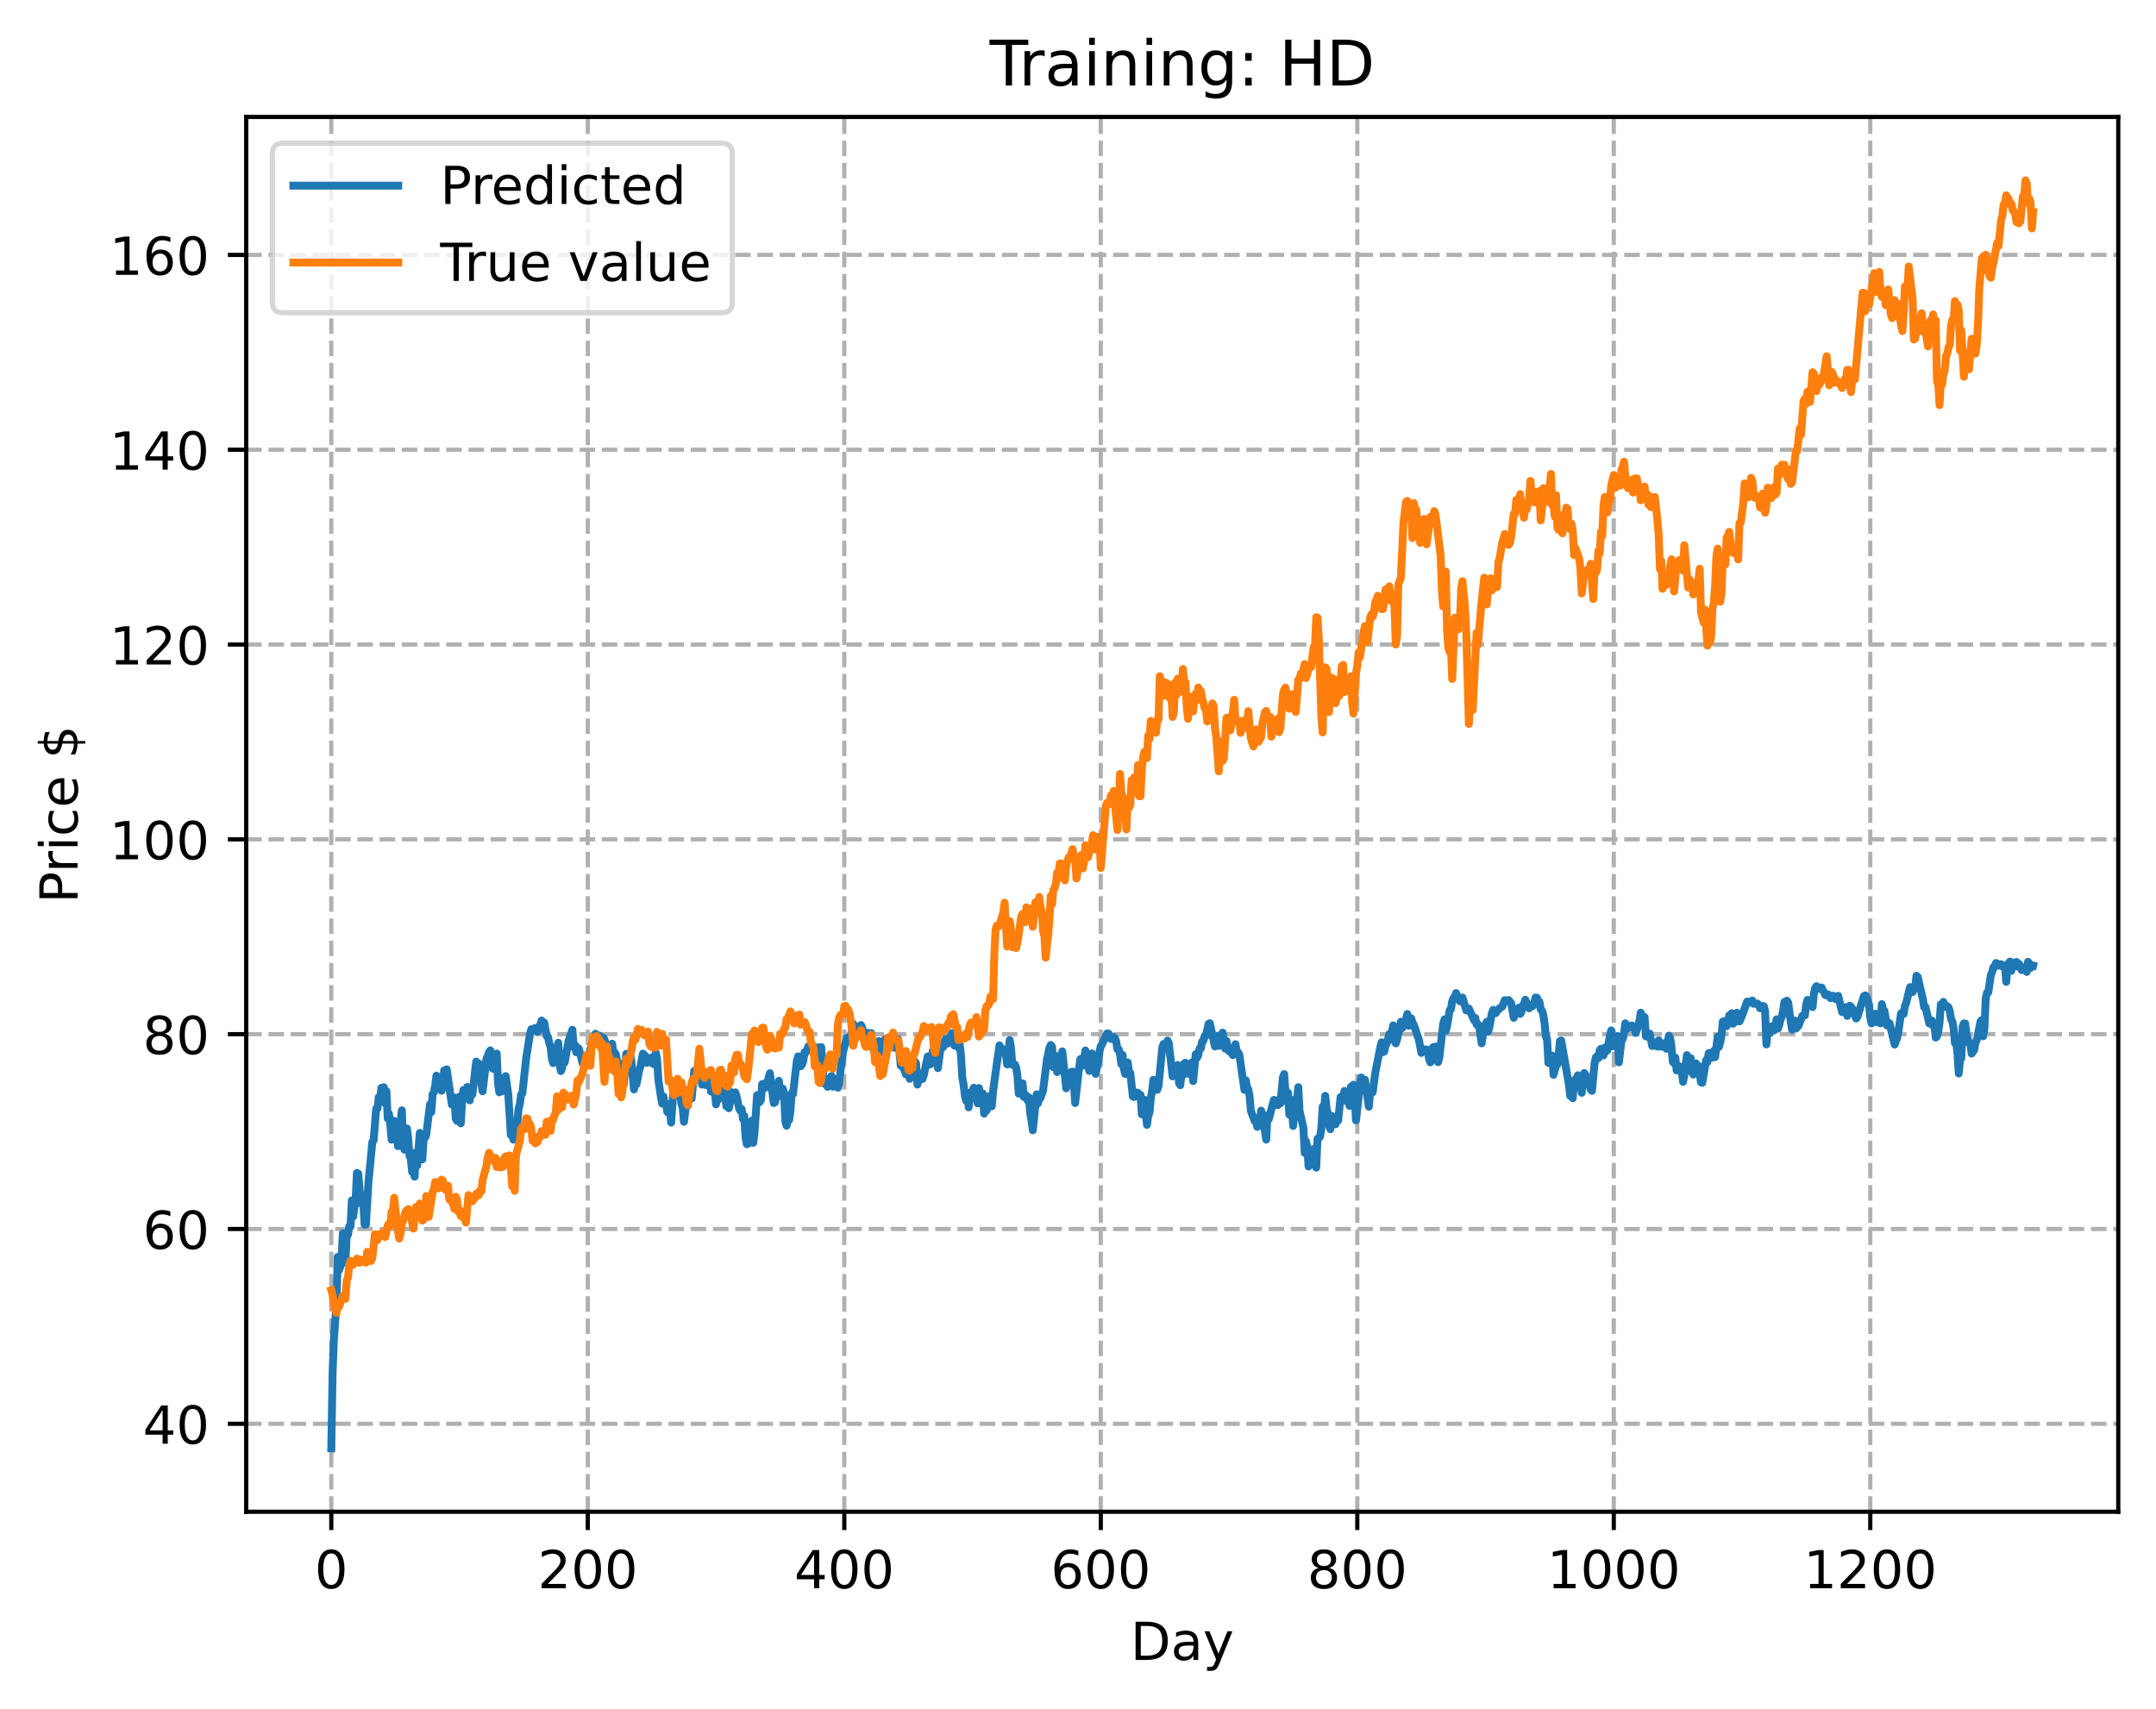 <?xml version="1.0" encoding="utf-8" standalone="no"?>
<!DOCTYPE svg PUBLIC "-//W3C//DTD SVG 1.1//EN"
  "http://www.w3.org/Graphics/SVG/1.1/DTD/svg11.dtd">
<!-- Created with matplotlib (https://matplotlib.org/) -->
<svg height="325.986pt" version="1.1" viewBox="0 0 411.286 325.986" width="411.286pt" xmlns="http://www.w3.org/2000/svg" xmlns:xlink="http://www.w3.org/1999/xlink">
 <defs>
  <style type="text/css">
*{stroke-linecap:butt;stroke-linejoin:round;}
  </style>
 </defs>
 <g id="figure_1">
  <g id="patch_1">
   <path d="M 0 325.986 
L 411.286 325.986 
L 411.286 0 
L 0 0 
z
" style="fill:#ffffff;"/>
  </g>
  <g id="axes_1">
   <g id="patch_2">
    <path d="M 46.966 288.43 
L 404.086 288.43 
L 404.086 22.318 
L 46.966 22.318 
z
" style="fill:#ffffff;"/>
   </g>
   <g id="matplotlib.axis_1">
    <g id="xtick_1">
     <g id="line2d_1">
      <path clip-path="url(#p728487bff2)" d="M 63.198 288.43 
L 63.198 22.318 
" style="fill:none;stroke:#b0b0b0;stroke-dasharray:2.96,1.28;stroke-dashoffset:0;stroke-width:0.8;"/>
     </g>
     <g id="line2d_2">
      <defs>
       <path d="M 0 0 
L 0 3.5 
" id="me81c9728c9" style="stroke:#000000;stroke-width:0.8;"/>
      </defs>
      <g>
       <use style="stroke:#000000;stroke-width:0.8;" x="63.198" xlink:href="#me81c9728c9" y="288.43"/>
      </g>
     </g>
     <g id="text_1">
      <!-- 0 -->
      <defs>
       <path d="M 31.781 66.406 
Q 24.172 66.406 20.328 58.906 
Q 16.5 51.422 16.5 36.375 
Q 16.5 21.391 20.328 13.891 
Q 24.172 6.391 31.781 6.391 
Q 39.453 6.391 43.281 13.891 
Q 47.125 21.391 47.125 36.375 
Q 47.125 51.422 43.281 58.906 
Q 39.453 66.406 31.781 66.406 
z
M 31.781 74.219 
Q 44.047 74.219 50.516 64.516 
Q 56.984 54.828 56.984 36.375 
Q 56.984 17.969 50.516 8.266 
Q 44.047 -1.422 31.781 -1.422 
Q 19.531 -1.422 13.062 8.266 
Q 6.594 17.969 6.594 36.375 
Q 6.594 54.828 13.062 64.516 
Q 19.531 74.219 31.781 74.219 
z
" id="DejaVuSans-48"/>
      </defs>
      <g transform="translate(60.017 303.029)scale(0.1 -0.1)">
       <use xlink:href="#DejaVuSans-48"/>
      </g>
     </g>
    </g>
    <g id="xtick_2">
     <g id="line2d_3">
      <path clip-path="url(#p728487bff2)" d="M 112.129 288.43 
L 112.129 22.318 
" style="fill:none;stroke:#b0b0b0;stroke-dasharray:2.96,1.28;stroke-dashoffset:0;stroke-width:0.8;"/>
     </g>
     <g id="line2d_4">
      <g>
       <use style="stroke:#000000;stroke-width:0.8;" x="112.129" xlink:href="#me81c9728c9" y="288.43"/>
      </g>
     </g>
     <g id="text_2">
      <!-- 200 -->
      <defs>
       <path d="M 19.188 8.297 
L 53.609 8.297 
L 53.609 0 
L 7.328 0 
L 7.328 8.297 
Q 12.938 14.109 22.625 23.891 
Q 32.328 33.688 34.812 36.531 
Q 39.547 41.844 41.422 45.531 
Q 43.312 49.219 43.312 52.781 
Q 43.312 58.594 39.234 62.25 
Q 35.156 65.922 28.609 65.922 
Q 23.969 65.922 18.812 64.312 
Q 13.672 62.703 7.812 59.422 
L 7.812 69.391 
Q 13.766 71.781 18.938 73 
Q 24.125 74.219 28.422 74.219 
Q 39.75 74.219 46.484 68.547 
Q 53.219 62.891 53.219 53.422 
Q 53.219 48.922 51.531 44.891 
Q 49.859 40.875 45.406 35.406 
Q 44.188 33.984 37.641 27.219 
Q 31.109 20.453 19.188 8.297 
z
" id="DejaVuSans-50"/>
      </defs>
      <g transform="translate(102.585 303.029)scale(0.1 -0.1)">
       <use xlink:href="#DejaVuSans-50"/>
       <use x="63.623" xlink:href="#DejaVuSans-48"/>
       <use x="127.246" xlink:href="#DejaVuSans-48"/>
      </g>
     </g>
    </g>
    <g id="xtick_3">
     <g id="line2d_5">
      <path clip-path="url(#p728487bff2)" d="M 161.06 288.43 
L 161.06 22.318 
" style="fill:none;stroke:#b0b0b0;stroke-dasharray:2.96,1.28;stroke-dashoffset:0;stroke-width:0.8;"/>
     </g>
     <g id="line2d_6">
      <g>
       <use style="stroke:#000000;stroke-width:0.8;" x="161.06" xlink:href="#me81c9728c9" y="288.43"/>
      </g>
     </g>
     <g id="text_3">
      <!-- 400 -->
      <defs>
       <path d="M 37.797 64.312 
L 12.891 25.391 
L 37.797 25.391 
z
M 35.203 72.906 
L 47.609 72.906 
L 47.609 25.391 
L 58.016 25.391 
L 58.016 17.188 
L 47.609 17.188 
L 47.609 0 
L 37.797 0 
L 37.797 17.188 
L 4.891 17.188 
L 4.891 26.703 
z
" id="DejaVuSans-52"/>
      </defs>
      <g transform="translate(151.516 303.029)scale(0.1 -0.1)">
       <use xlink:href="#DejaVuSans-52"/>
       <use x="63.623" xlink:href="#DejaVuSans-48"/>
       <use x="127.246" xlink:href="#DejaVuSans-48"/>
      </g>
     </g>
    </g>
    <g id="xtick_4">
     <g id="line2d_7">
      <path clip-path="url(#p728487bff2)" d="M 209.99 288.43 
L 209.99 22.318 
" style="fill:none;stroke:#b0b0b0;stroke-dasharray:2.96,1.28;stroke-dashoffset:0;stroke-width:0.8;"/>
     </g>
     <g id="line2d_8">
      <g>
       <use style="stroke:#000000;stroke-width:0.8;" x="209.99" xlink:href="#me81c9728c9" y="288.43"/>
      </g>
     </g>
     <g id="text_4">
      <!-- 600 -->
      <defs>
       <path d="M 33.016 40.375 
Q 26.375 40.375 22.484 35.828 
Q 18.609 31.297 18.609 23.391 
Q 18.609 15.531 22.484 10.953 
Q 26.375 6.391 33.016 6.391 
Q 39.656 6.391 43.531 10.953 
Q 47.406 15.531 47.406 23.391 
Q 47.406 31.297 43.531 35.828 
Q 39.656 40.375 33.016 40.375 
z
M 52.594 71.297 
L 52.594 62.312 
Q 48.875 64.062 45.094 64.984 
Q 41.312 65.922 37.594 65.922 
Q 27.828 65.922 22.672 59.328 
Q 17.531 52.734 16.797 39.406 
Q 19.672 43.656 24.016 45.922 
Q 28.375 48.188 33.594 48.188 
Q 44.578 48.188 50.953 41.516 
Q 57.328 34.859 57.328 23.391 
Q 57.328 12.156 50.688 5.359 
Q 44.047 -1.422 33.016 -1.422 
Q 20.359 -1.422 13.672 8.266 
Q 6.984 17.969 6.984 36.375 
Q 6.984 53.656 15.188 63.938 
Q 23.391 74.219 37.203 74.219 
Q 40.922 74.219 44.703 73.484 
Q 48.484 72.75 52.594 71.297 
z
" id="DejaVuSans-54"/>
      </defs>
      <g transform="translate(200.446 303.029)scale(0.1 -0.1)">
       <use xlink:href="#DejaVuSans-54"/>
       <use x="63.623" xlink:href="#DejaVuSans-48"/>
       <use x="127.246" xlink:href="#DejaVuSans-48"/>
      </g>
     </g>
    </g>
    <g id="xtick_5">
     <g id="line2d_9">
      <path clip-path="url(#p728487bff2)" d="M 258.921 288.43 
L 258.921 22.318 
" style="fill:none;stroke:#b0b0b0;stroke-dasharray:2.96,1.28;stroke-dashoffset:0;stroke-width:0.8;"/>
     </g>
     <g id="line2d_10">
      <g>
       <use style="stroke:#000000;stroke-width:0.8;" x="258.921" xlink:href="#me81c9728c9" y="288.43"/>
      </g>
     </g>
     <g id="text_5">
      <!-- 800 -->
      <defs>
       <path d="M 31.781 34.625 
Q 24.75 34.625 20.719 30.859 
Q 16.703 27.094 16.703 20.516 
Q 16.703 13.922 20.719 10.156 
Q 24.75 6.391 31.781 6.391 
Q 38.812 6.391 42.859 10.172 
Q 46.922 13.969 46.922 20.516 
Q 46.922 27.094 42.891 30.859 
Q 38.875 34.625 31.781 34.625 
z
M 21.922 38.812 
Q 15.578 40.375 12.031 44.719 
Q 8.5 49.078 8.5 55.328 
Q 8.5 64.062 14.719 69.141 
Q 20.953 74.219 31.781 74.219 
Q 42.672 74.219 48.875 69.141 
Q 55.078 64.062 55.078 55.328 
Q 55.078 49.078 51.531 44.719 
Q 48 40.375 41.703 38.812 
Q 48.828 37.156 52.797 32.312 
Q 56.781 27.484 56.781 20.516 
Q 56.781 9.906 50.312 4.234 
Q 43.844 -1.422 31.781 -1.422 
Q 19.734 -1.422 13.25 4.234 
Q 6.781 9.906 6.781 20.516 
Q 6.781 27.484 10.781 32.312 
Q 14.797 37.156 21.922 38.812 
z
M 18.312 54.391 
Q 18.312 48.734 21.844 45.562 
Q 25.391 42.391 31.781 42.391 
Q 38.141 42.391 41.719 45.562 
Q 45.312 48.734 45.312 54.391 
Q 45.312 60.062 41.719 63.234 
Q 38.141 66.406 31.781 66.406 
Q 25.391 66.406 21.844 63.234 
Q 18.312 60.062 18.312 54.391 
z
" id="DejaVuSans-56"/>
      </defs>
      <g transform="translate(249.377 303.029)scale(0.1 -0.1)">
       <use xlink:href="#DejaVuSans-56"/>
       <use x="63.623" xlink:href="#DejaVuSans-48"/>
       <use x="127.246" xlink:href="#DejaVuSans-48"/>
      </g>
     </g>
    </g>
    <g id="xtick_6">
     <g id="line2d_11">
      <path clip-path="url(#p728487bff2)" d="M 307.851 288.43 
L 307.851 22.318 
" style="fill:none;stroke:#b0b0b0;stroke-dasharray:2.96,1.28;stroke-dashoffset:0;stroke-width:0.8;"/>
     </g>
     <g id="line2d_12">
      <g>
       <use style="stroke:#000000;stroke-width:0.8;" x="307.851" xlink:href="#me81c9728c9" y="288.43"/>
      </g>
     </g>
     <g id="text_6">
      <!-- 1000 -->
      <defs>
       <path d="M 12.406 8.297 
L 28.516 8.297 
L 28.516 63.922 
L 10.984 60.406 
L 10.984 69.391 
L 28.422 72.906 
L 38.281 72.906 
L 38.281 8.297 
L 54.391 8.297 
L 54.391 0 
L 12.406 0 
z
" id="DejaVuSans-49"/>
      </defs>
      <g transform="translate(295.126 303.029)scale(0.1 -0.1)">
       <use xlink:href="#DejaVuSans-49"/>
       <use x="63.623" xlink:href="#DejaVuSans-48"/>
       <use x="127.246" xlink:href="#DejaVuSans-48"/>
       <use x="190.869" xlink:href="#DejaVuSans-48"/>
      </g>
     </g>
    </g>
    <g id="xtick_7">
     <g id="line2d_13">
      <path clip-path="url(#p728487bff2)" d="M 356.782 288.43 
L 356.782 22.318 
" style="fill:none;stroke:#b0b0b0;stroke-dasharray:2.96,1.28;stroke-dashoffset:0;stroke-width:0.8;"/>
     </g>
     <g id="line2d_14">
      <g>
       <use style="stroke:#000000;stroke-width:0.8;" x="356.782" xlink:href="#me81c9728c9" y="288.43"/>
      </g>
     </g>
     <g id="text_7">
      <!-- 1200 -->
      <g transform="translate(344.057 303.029)scale(0.1 -0.1)">
       <use xlink:href="#DejaVuSans-49"/>
       <use x="63.623" xlink:href="#DejaVuSans-50"/>
       <use x="127.246" xlink:href="#DejaVuSans-48"/>
       <use x="190.869" xlink:href="#DejaVuSans-48"/>
      </g>
     </g>
    </g>
    <g id="text_8">
     <!-- Day -->
     <defs>
      <path d="M 19.672 64.797 
L 19.672 8.109 
L 31.594 8.109 
Q 46.688 8.109 53.688 14.938 
Q 60.688 21.781 60.688 36.531 
Q 60.688 51.172 53.688 57.984 
Q 46.688 64.797 31.594 64.797 
z
M 9.812 72.906 
L 30.078 72.906 
Q 51.266 72.906 61.172 64.094 
Q 71.094 55.281 71.094 36.531 
Q 71.094 17.672 61.125 8.828 
Q 51.172 0 30.078 0 
L 9.812 0 
z
" id="DejaVuSans-68"/>
      <path d="M 34.281 27.484 
Q 23.391 27.484 19.188 25 
Q 14.984 22.516 14.984 16.5 
Q 14.984 11.719 18.141 8.906 
Q 21.297 6.109 26.703 6.109 
Q 34.188 6.109 38.703 11.406 
Q 43.219 16.703 43.219 25.484 
L 43.219 27.484 
z
M 52.203 31.203 
L 52.203 0 
L 43.219 0 
L 43.219 8.297 
Q 40.141 3.328 35.547 0.953 
Q 30.953 -1.422 24.312 -1.422 
Q 15.922 -1.422 10.953 3.297 
Q 6 8.016 6 15.922 
Q 6 25.141 12.172 29.828 
Q 18.359 34.516 30.609 34.516 
L 43.219 34.516 
L 43.219 35.406 
Q 43.219 41.609 39.141 45 
Q 35.062 48.391 27.688 48.391 
Q 23 48.391 18.547 47.266 
Q 14.109 46.141 10.016 43.891 
L 10.016 52.203 
Q 14.938 54.109 19.578 55.047 
Q 24.219 56 28.609 56 
Q 40.484 56 46.344 49.844 
Q 52.203 43.703 52.203 31.203 
z
" id="DejaVuSans-97"/>
      <path d="M 32.172 -5.078 
Q 28.375 -14.844 24.75 -17.812 
Q 21.141 -20.797 15.094 -20.797 
L 7.906 -20.797 
L 7.906 -13.281 
L 13.188 -13.281 
Q 16.891 -13.281 18.938 -11.516 
Q 21 -9.766 23.484 -3.219 
L 25.094 0.875 
L 2.984 54.688 
L 12.5 54.688 
L 29.594 11.922 
L 46.688 54.688 
L 56.203 54.688 
z
" id="DejaVuSans-121"/>
     </defs>
     <g transform="translate(215.652 316.707)scale(0.1 -0.1)">
      <use xlink:href="#DejaVuSans-68"/>
      <use x="77.002" xlink:href="#DejaVuSans-97"/>
      <use x="138.281" xlink:href="#DejaVuSans-121"/>
     </g>
    </g>
   </g>
   <g id="matplotlib.axis_2">
    <g id="ytick_1">
     <g id="line2d_15">
      <path clip-path="url(#p728487bff2)" d="M 46.966 271.652 
L 404.086 271.652 
" style="fill:none;stroke:#b0b0b0;stroke-dasharray:2.96,1.28;stroke-dashoffset:0;stroke-width:0.8;"/>
     </g>
     <g id="line2d_16">
      <defs>
       <path d="M 0 0 
L -3.5 0 
" id="mbab1a82600" style="stroke:#000000;stroke-width:0.8;"/>
      </defs>
      <g>
       <use style="stroke:#000000;stroke-width:0.8;" x="46.966" xlink:href="#mbab1a82600" y="271.652"/>
      </g>
     </g>
     <g id="text_9">
      <!-- 40 -->
      <g transform="translate(27.241 275.452)scale(0.1 -0.1)">
       <use xlink:href="#DejaVuSans-52"/>
       <use x="63.623" xlink:href="#DejaVuSans-48"/>
      </g>
     </g>
    </g>
    <g id="ytick_2">
     <g id="line2d_17">
      <path clip-path="url(#p728487bff2)" d="M 46.966 234.482 
L 404.086 234.482 
" style="fill:none;stroke:#b0b0b0;stroke-dasharray:2.96,1.28;stroke-dashoffset:0;stroke-width:0.8;"/>
     </g>
     <g id="line2d_18">
      <g>
       <use style="stroke:#000000;stroke-width:0.8;" x="46.966" xlink:href="#mbab1a82600" y="234.482"/>
      </g>
     </g>
     <g id="text_10">
      <!-- 60 -->
      <g transform="translate(27.241 238.281)scale(0.1 -0.1)">
       <use xlink:href="#DejaVuSans-54"/>
       <use x="63.623" xlink:href="#DejaVuSans-48"/>
      </g>
     </g>
    </g>
    <g id="ytick_3">
     <g id="line2d_19">
      <path clip-path="url(#p728487bff2)" d="M 46.966 197.312 
L 404.086 197.312 
" style="fill:none;stroke:#b0b0b0;stroke-dasharray:2.96,1.28;stroke-dashoffset:0;stroke-width:0.8;"/>
     </g>
     <g id="line2d_20">
      <g>
       <use style="stroke:#000000;stroke-width:0.8;" x="46.966" xlink:href="#mbab1a82600" y="197.312"/>
      </g>
     </g>
     <g id="text_11">
      <!-- 80 -->
      <g transform="translate(27.241 201.111)scale(0.1 -0.1)">
       <use xlink:href="#DejaVuSans-56"/>
       <use x="63.623" xlink:href="#DejaVuSans-48"/>
      </g>
     </g>
    </g>
    <g id="ytick_4">
     <g id="line2d_21">
      <path clip-path="url(#p728487bff2)" d="M 46.966 160.142 
L 404.086 160.142 
" style="fill:none;stroke:#b0b0b0;stroke-dasharray:2.96,1.28;stroke-dashoffset:0;stroke-width:0.8;"/>
     </g>
     <g id="line2d_22">
      <g>
       <use style="stroke:#000000;stroke-width:0.8;" x="46.966" xlink:href="#mbab1a82600" y="160.142"/>
      </g>
     </g>
     <g id="text_12">
      <!-- 100 -->
      <g transform="translate(20.878 163.941)scale(0.1 -0.1)">
       <use xlink:href="#DejaVuSans-49"/>
       <use x="63.623" xlink:href="#DejaVuSans-48"/>
       <use x="127.246" xlink:href="#DejaVuSans-48"/>
      </g>
     </g>
    </g>
    <g id="ytick_5">
     <g id="line2d_23">
      <path clip-path="url(#p728487bff2)" d="M 46.966 122.972 
L 404.086 122.972 
" style="fill:none;stroke:#b0b0b0;stroke-dasharray:2.96,1.28;stroke-dashoffset:0;stroke-width:0.8;"/>
     </g>
     <g id="line2d_24">
      <g>
       <use style="stroke:#000000;stroke-width:0.8;" x="46.966" xlink:href="#mbab1a82600" y="122.972"/>
      </g>
     </g>
     <g id="text_13">
      <!-- 120 -->
      <g transform="translate(20.878 126.771)scale(0.1 -0.1)">
       <use xlink:href="#DejaVuSans-49"/>
       <use x="63.623" xlink:href="#DejaVuSans-50"/>
       <use x="127.246" xlink:href="#DejaVuSans-48"/>
      </g>
     </g>
    </g>
    <g id="ytick_6">
     <g id="line2d_25">
      <path clip-path="url(#p728487bff2)" d="M 46.966 85.802 
L 404.086 85.802 
" style="fill:none;stroke:#b0b0b0;stroke-dasharray:2.96,1.28;stroke-dashoffset:0;stroke-width:0.8;"/>
     </g>
     <g id="line2d_26">
      <g>
       <use style="stroke:#000000;stroke-width:0.8;" x="46.966" xlink:href="#mbab1a82600" y="85.802"/>
      </g>
     </g>
     <g id="text_14">
      <!-- 140 -->
      <g transform="translate(20.878 89.601)scale(0.1 -0.1)">
       <use xlink:href="#DejaVuSans-49"/>
       <use x="63.623" xlink:href="#DejaVuSans-52"/>
       <use x="127.246" xlink:href="#DejaVuSans-48"/>
      </g>
     </g>
    </g>
    <g id="ytick_7">
     <g id="line2d_27">
      <path clip-path="url(#p728487bff2)" d="M 46.966 48.632 
L 404.086 48.632 
" style="fill:none;stroke:#b0b0b0;stroke-dasharray:2.96,1.28;stroke-dashoffset:0;stroke-width:0.8;"/>
     </g>
     <g id="line2d_28">
      <g>
       <use style="stroke:#000000;stroke-width:0.8;" x="46.966" xlink:href="#mbab1a82600" y="48.632"/>
      </g>
     </g>
     <g id="text_15">
      <!-- 160 -->
      <g transform="translate(20.878 52.431)scale(0.1 -0.1)">
       <use xlink:href="#DejaVuSans-49"/>
       <use x="63.623" xlink:href="#DejaVuSans-54"/>
       <use x="127.246" xlink:href="#DejaVuSans-48"/>
      </g>
     </g>
    </g>
    <g id="text_16">
     <!-- Price $ -->
     <defs>
      <path d="M 19.672 64.797 
L 19.672 37.406 
L 32.078 37.406 
Q 38.969 37.406 42.719 40.969 
Q 46.484 44.531 46.484 51.125 
Q 46.484 57.672 42.719 61.234 
Q 38.969 64.797 32.078 64.797 
z
M 9.812 72.906 
L 32.078 72.906 
Q 44.344 72.906 50.609 67.359 
Q 56.891 61.812 56.891 51.125 
Q 56.891 40.328 50.609 34.812 
Q 44.344 29.297 32.078 29.297 
L 19.672 29.297 
L 19.672 0 
L 9.812 0 
z
" id="DejaVuSans-80"/>
      <path d="M 41.109 46.297 
Q 39.594 47.172 37.812 47.578 
Q 36.031 48 33.891 48 
Q 26.266 48 22.188 43.047 
Q 18.109 38.094 18.109 28.812 
L 18.109 0 
L 9.078 0 
L 9.078 54.688 
L 18.109 54.688 
L 18.109 46.188 
Q 20.953 51.172 25.484 53.578 
Q 30.031 56 36.531 56 
Q 37.453 56 38.578 55.875 
Q 39.703 55.766 41.062 55.516 
z
" id="DejaVuSans-114"/>
      <path d="M 9.422 54.688 
L 18.406 54.688 
L 18.406 0 
L 9.422 0 
z
M 9.422 75.984 
L 18.406 75.984 
L 18.406 64.594 
L 9.422 64.594 
z
" id="DejaVuSans-105"/>
      <path d="M 48.781 52.594 
L 48.781 44.188 
Q 44.969 46.297 41.141 47.344 
Q 37.312 48.391 33.406 48.391 
Q 24.656 48.391 19.812 42.844 
Q 14.984 37.312 14.984 27.297 
Q 14.984 17.281 19.812 11.734 
Q 24.656 6.203 33.406 6.203 
Q 37.312 6.203 41.141 7.25 
Q 44.969 8.297 48.781 10.406 
L 48.781 2.094 
Q 45.016 0.344 40.984 -0.531 
Q 36.969 -1.422 32.422 -1.422 
Q 20.062 -1.422 12.781 6.344 
Q 5.516 14.109 5.516 27.297 
Q 5.516 40.672 12.859 48.328 
Q 20.219 56 33.016 56 
Q 37.156 56 41.109 55.141 
Q 45.062 54.297 48.781 52.594 
z
" id="DejaVuSans-99"/>
      <path d="M 56.203 29.594 
L 56.203 25.203 
L 14.891 25.203 
Q 15.484 15.922 20.484 11.062 
Q 25.484 6.203 34.422 6.203 
Q 39.594 6.203 44.453 7.469 
Q 49.312 8.734 54.109 11.281 
L 54.109 2.781 
Q 49.266 0.734 44.188 -0.344 
Q 39.109 -1.422 33.891 -1.422 
Q 20.797 -1.422 13.156 6.188 
Q 5.516 13.812 5.516 26.812 
Q 5.516 40.234 12.766 48.109 
Q 20.016 56 32.328 56 
Q 43.359 56 49.781 48.891 
Q 56.203 41.797 56.203 29.594 
z
M 47.219 32.234 
Q 47.125 39.594 43.094 43.984 
Q 39.062 48.391 32.422 48.391 
Q 24.906 48.391 20.391 44.141 
Q 15.875 39.891 15.188 32.172 
z
" id="DejaVuSans-101"/>
      <path id="DejaVuSans-32"/>
      <path d="M 33.797 -14.703 
L 28.906 -14.703 
L 28.859 0 
Q 23.734 0.094 18.609 1.188 
Q 13.484 2.297 8.297 4.5 
L 8.297 13.281 
Q 13.281 10.156 18.375 8.562 
Q 23.484 6.984 28.906 6.938 
L 28.906 29.203 
Q 18.109 30.953 13.203 35.156 
Q 8.297 39.359 8.297 46.688 
Q 8.297 54.641 13.625 59.219 
Q 18.953 63.812 28.906 64.5 
L 28.906 75.984 
L 33.797 75.984 
L 33.797 64.656 
Q 38.328 64.453 42.578 63.688 
Q 46.828 62.938 50.875 61.625 
L 50.875 53.078 
Q 46.828 55.125 42.547 56.25 
Q 38.281 57.375 33.797 57.562 
L 33.797 36.719 
Q 44.875 35.016 50.094 30.609 
Q 55.328 26.219 55.328 18.609 
Q 55.328 10.359 49.781 5.594 
Q 44.234 0.828 33.797 0.094 
z
M 28.906 37.594 
L 28.906 57.625 
Q 23.25 56.984 20.266 54.391 
Q 17.281 51.812 17.281 47.516 
Q 17.281 43.312 20.031 40.969 
Q 22.797 38.625 28.906 37.594 
z
M 33.797 28.219 
L 33.797 7.078 
Q 39.984 7.906 43.141 10.594 
Q 46.297 13.281 46.297 17.672 
Q 46.297 21.969 43.281 24.5 
Q 40.281 27.047 33.797 28.219 
z
" id="DejaVuSans-36"/>
     </defs>
     <g transform="translate(14.798 172.342)rotate(-90)scale(0.1 -0.1)">
      <use xlink:href="#DejaVuSans-80"/>
      <use x="58.553" xlink:href="#DejaVuSans-114"/>
      <use x="99.666" xlink:href="#DejaVuSans-105"/>
      <use x="127.449" xlink:href="#DejaVuSans-99"/>
      <use x="182.43" xlink:href="#DejaVuSans-101"/>
      <use x="243.953" xlink:href="#DejaVuSans-32"/>
      <use x="275.74" xlink:href="#DejaVuSans-36"/>
     </g>
    </g>
   </g>
   <g id="line2d_29">
    <path clip-path="url(#p728487bff2)" d="M 63.198 276.334 
L 63.443 262.16 
L 63.688 255.577 
L 64.177 248.945 
L 64.422 239.805 
L 64.666 242.344 
L 64.911 241.692 
L 65.156 240.183 
L 65.4 235.313 
L 65.645 236.466 
L 65.89 240.914 
L 66.134 235.829 
L 66.379 235.616 
L 66.623 233.998 
L 66.868 234.016 
L 67.113 229.036 
L 67.357 232.145 
L 67.847 228.669 
L 68.091 223.794 
L 68.336 223.898 
L 68.825 229.567 
L 69.07 229.598 
L 69.315 229.832 
L 69.559 233.686 
L 69.804 233.642 
L 70.293 225.457 
L 70.783 220.47 
L 71.027 217.862 
L 71.272 217.588 
L 71.761 211.549 
L 72.006 211.491 
L 72.251 209.315 
L 72.495 210.053 
L 72.74 207.57 
L 73.229 207.439 
L 73.474 210.5 
L 73.718 208.187 
L 73.963 213.394 
L 74.208 212.519 
L 74.452 214.502 
L 74.697 217.45 
L 74.942 216.751 
L 75.186 213.847 
L 75.431 214.332 
L 75.676 215.13 
L 75.92 218.678 
L 76.41 214.111 
L 76.654 211.848 
L 76.899 218.052 
L 77.144 219.354 
L 77.388 218.809 
L 77.633 215.316 
L 77.878 217.409 
L 78.122 220.566 
L 78.367 220.992 
L 78.611 223.597 
L 78.856 223.531 
L 79.101 224.508 
L 79.345 219.863 
L 79.59 222.368 
L 80.079 216.154 
L 80.324 219.515 
L 80.569 221.197 
L 80.813 217.355 
L 81.058 217.091 
L 81.303 216.586 
L 82.037 210.666 
L 82.281 212.177 
L 82.526 208.738 
L 82.771 208.404 
L 83.015 207.191 
L 83.26 205.219 
L 83.505 205.93 
L 83.749 207.629 
L 83.994 206.835 
L 84.239 208.11 
L 84.483 207.018 
L 84.728 204.225 
L 84.972 205.489 
L 85.217 204.016 
L 86.196 210.739 
L 86.44 209.535 
L 86.685 209.391 
L 86.93 213.404 
L 87.174 213.855 
L 87.664 209.219 
L 87.908 214.327 
L 88.153 210.035 
L 88.398 207.967 
L 88.642 209.056 
L 88.887 208.902 
L 89.132 207.389 
L 89.376 207.971 
L 89.621 209.948 
L 89.866 207.63 
L 90.11 208.807 
L 90.844 202.535 
L 91.089 202.817 
L 91.333 202.912 
L 91.823 206.65 
L 92.067 208.21 
L 92.801 201.985 
L 93.046 201.506 
L 93.291 200.718 
L 93.535 200.414 
L 93.78 203.511 
L 94.025 203.907 
L 94.269 203.885 
L 94.514 201.957 
L 94.759 201.014 
L 95.003 206.681 
L 95.248 208.412 
L 95.493 206.117 
L 95.737 208.227 
L 96.227 205.57 
L 96.471 205.312 
L 96.96 208.806 
L 97.45 216.572 
L 97.694 216.352 
L 97.939 217.443 
L 98.673 214.593 
L 98.918 211.559 
L 99.162 210.676 
L 99.407 208.825 
L 99.652 208.579 
L 100.386 201.75 
L 101.12 197.187 
L 101.364 196.366 
L 101.854 196.448 
L 102.098 196.127 
L 102.343 196.78 
L 102.587 196.832 
L 103.321 194.715 
L 103.566 195.292 
L 103.811 195.088 
L 104.3 197.73 
L 104.545 197.875 
L 104.789 199.097 
L 105.034 199.752 
L 105.279 202.022 
L 105.523 202.826 
L 105.768 202.391 
L 106.013 200.823 
L 106.502 198.962 
L 106.747 202.909 
L 106.991 204.357 
L 107.236 203.816 
L 107.481 201.922 
L 107.725 202.711 
L 108.459 198.592 
L 109.193 196.475 
L 109.438 199.813 
L 109.682 199.361 
L 109.927 200.767 
L 110.172 199.886 
L 110.416 200.053 
L 111.15 202.905 
L 111.395 201.585 
L 111.64 201.747 
L 111.884 201.713 
L 112.129 201.342 
L 112.374 201.7 
L 112.618 200.164 
L 113.597 197.236 
L 113.842 198.205 
L 114.086 197.561 
L 114.331 197.572 
L 114.575 199.249 
L 114.82 197.996 
L 115.065 197.984 
L 115.309 198.294 
L 116.043 200.963 
L 116.533 200.331 
L 116.777 199.131 
L 117.022 201.284 
L 117.267 200.832 
L 117.511 201.228 
L 117.756 202.832 
L 118.001 203.387 
L 118.245 203.462 
L 118.49 202.966 
L 118.735 205.637 
L 118.979 206.938 
L 119.469 201.065 
L 119.713 201.818 
L 119.958 200.953 
L 120.203 201.165 
L 120.447 202.56 
L 120.936 207.863 
L 121.181 206.826 
L 121.426 206.866 
L 121.915 204.326 
L 122.16 203.513 
L 122.649 201.021 
L 123.138 201.517 
L 123.383 202.792 
L 123.628 202.182 
L 123.872 201.93 
L 124.117 202.053 
L 124.362 201.746 
L 124.606 203.019 
L 124.851 202.417 
L 125.096 200.794 
L 125.34 202.032 
L 125.585 205.957 
L 126.074 209.227 
L 126.319 210.558 
L 126.563 209.194 
L 126.808 210.59 
L 127.053 210.532 
L 127.297 212.16 
L 127.542 211.536 
L 127.787 211.857 
L 128.031 214.193 
L 128.521 207.308 
L 128.765 206.317 
L 129.01 207.121 
L 129.255 207.471 
L 129.499 208.522 
L 129.744 208.535 
L 129.989 210.58 
L 130.233 211.371 
L 130.478 214.036 
L 130.967 210.161 
L 131.212 211.002 
L 131.457 208.764 
L 131.701 207.615 
L 131.946 209.594 
L 132.435 204.319 
L 132.68 205.871 
L 132.924 204.348 
L 133.414 204.787 
L 133.658 203.894 
L 133.903 206.932 
L 134.148 205.779 
L 134.392 205.596 
L 134.637 207.03 
L 134.882 205.185 
L 135.126 206.137 
L 135.371 205.509 
L 135.616 208.255 
L 135.86 207.813 
L 136.105 208.478 
L 136.35 208.294 
L 136.594 210.704 
L 136.839 207.698 
L 137.084 209.758 
L 137.328 207.39 
L 137.818 207.396 
L 138.062 208.029 
L 138.307 208.282 
L 138.551 211.076 
L 138.796 210.577 
L 139.041 211.445 
L 139.285 210.297 
L 139.53 208.384 
L 139.775 208.552 
L 140.019 208.948 
L 140.264 208.419 
L 140.509 209.125 
L 140.998 211.524 
L 141.243 211.926 
L 141.487 211.604 
L 141.732 213.49 
L 141.977 212.889 
L 142.221 217.013 
L 142.466 218.31 
L 142.711 218.226 
L 142.955 217.755 
L 143.445 213.79 
L 143.689 218.055 
L 143.934 216.065 
L 144.423 208.946 
L 144.668 210.378 
L 144.912 210.272 
L 145.157 209.869 
L 145.402 206.835 
L 145.646 207.725 
L 146.136 206.536 
L 146.38 207.419 
L 146.625 205.553 
L 146.87 204.759 
L 147.604 210.463 
L 147.848 210.31 
L 148.093 209.205 
L 148.338 209.281 
L 148.582 206.203 
L 148.827 208.845 
L 149.072 207.959 
L 149.316 207.681 
L 149.561 208.505 
L 149.806 213.917 
L 150.05 214.787 
L 150.295 213.85 
L 150.539 213.705 
L 150.784 211.963 
L 151.029 208.551 
L 151.273 208.733 
L 152.007 202.384 
L 152.252 201.54 
L 152.741 203.439 
L 152.986 203.132 
L 153.231 202.429 
L 153.475 200.762 
L 153.72 200.786 
L 153.965 200.34 
L 154.209 199.605 
L 154.454 199.971 
L 154.699 199.081 
L 154.943 199.392 
L 155.188 200.24 
L 155.433 199.843 
L 155.677 199.865 
L 155.922 200.22 
L 156.166 199.805 
L 156.411 201.327 
L 156.656 199.777 
L 157.145 206.586 
L 157.39 206.836 
L 157.634 206.449 
L 157.879 207.361 
L 158.368 205.667 
L 158.613 205.292 
L 158.858 207.33 
L 159.102 205.817 
L 159.347 206.944 
L 159.592 206.102 
L 159.836 207.528 
L 160.081 206.625 
L 160.57 202.375 
L 160.815 200.721 
L 161.304 198.903 
L 161.549 198.004 
L 161.794 198.427 
L 162.038 198.612 
L 162.283 197.942 
L 162.772 195.315 
L 163.017 197.438 
L 163.261 197.848 
L 163.751 195.853 
L 163.995 196.004 
L 164.24 195.571 
L 164.485 196.019 
L 164.729 198.116 
L 164.974 196.945 
L 165.219 197.532 
L 165.463 197.047 
L 165.708 198.089 
L 166.197 197.1 
L 166.442 199.642 
L 166.687 200.404 
L 166.931 200.026 
L 167.176 199.19 
L 167.421 199.239 
L 167.665 198.622 
L 167.91 200.814 
L 168.399 199.056 
L 168.888 198.22 
L 169.133 198.934 
L 169.378 199.301 
L 169.622 198.348 
L 169.867 198.333 
L 170.112 197.855 
L 170.356 199.454 
L 170.601 199.882 
L 170.846 198.839 
L 171.335 198.251 
L 171.824 203.324 
L 172.069 202.983 
L 172.314 203.78 
L 172.558 204.15 
L 172.803 204.986 
L 173.048 203.554 
L 173.292 204.208 
L 173.537 205.841 
L 174.271 202.934 
L 174.515 202.504 
L 174.76 202.909 
L 175.005 206.923 
L 175.249 205.662 
L 175.494 206.052 
L 175.739 204.82 
L 175.983 205.857 
L 176.228 205.133 
L 176.962 201.578 
L 177.451 203.089 
L 177.941 200.456 
L 178.185 201.634 
L 178.43 200.019 
L 178.675 199.849 
L 178.919 203.797 
L 179.409 200.081 
L 179.653 199.063 
L 179.898 199.806 
L 180.387 198.25 
L 180.632 199.151 
L 181.121 197.949 
L 181.366 198.105 
L 181.61 197.114 
L 181.855 199.229 
L 182.1 199.497 
L 182.344 197.886 
L 182.589 197.818 
L 182.834 199.875 
L 183.078 199.24 
L 183.323 201.437 
L 183.568 205.567 
L 183.812 206.906 
L 184.057 209.038 
L 184.302 209.997 
L 184.546 208.504 
L 184.791 211.281 
L 185.036 208.869 
L 185.28 208.713 
L 185.77 207.532 
L 186.014 209.515 
L 186.259 208.832 
L 186.503 210.515 
L 186.748 207.582 
L 186.993 208.791 
L 187.482 208.625 
L 187.727 212.472 
L 187.971 211.189 
L 188.216 211.876 
L 188.461 210.988 
L 188.705 209.151 
L 188.95 210.911 
L 189.195 211.088 
L 189.439 208.235 
L 189.929 204.579 
L 190.663 199.447 
L 190.907 200.159 
L 191.152 200.032 
L 191.397 200.629 
L 191.641 200.676 
L 191.886 201.194 
L 192.13 203.091 
L 192.62 198.444 
L 192.864 199.902 
L 193.109 203.151 
L 193.598 203.089 
L 193.843 203.696 
L 194.088 205.183 
L 194.332 208.667 
L 194.577 206.765 
L 194.822 207.396 
L 195.066 206.694 
L 195.311 209.306 
L 195.556 208.796 
L 196.045 209.986 
L 196.29 209.363 
L 196.534 212.515 
L 196.779 213.774 
L 197.024 215.657 
L 197.513 210.911 
L 197.758 208.787 
L 198.002 210.513 
L 198.247 209.474 
L 198.491 209.491 
L 198.981 208.05 
L 199.715 202.205 
L 200.204 199.888 
L 200.449 199.373 
L 200.693 199.71 
L 200.938 203.606 
L 201.183 201.337 
L 201.427 202.308 
L 201.672 204.553 
L 202.161 202.565 
L 202.651 200.593 
L 203.385 207.641 
L 203.874 204.987 
L 204.363 204.508 
L 204.608 204.453 
L 204.852 206.553 
L 205.097 210.455 
L 205.831 203.926 
L 206.076 202.106 
L 206.32 201.963 
L 206.565 203.316 
L 206.81 202.255 
L 207.054 200.427 
L 207.788 204.331 
L 208.033 202.138 
L 208.278 200.979 
L 208.522 202.341 
L 208.767 202.176 
L 209.012 204.898 
L 209.501 202.582 
L 209.746 200.603 
L 209.99 199.591 
L 210.235 199.243 
L 210.724 198.17 
L 211.213 197.162 
L 211.458 197.193 
L 211.947 198.233 
L 212.192 198.214 
L 212.437 197.857 
L 212.681 198.043 
L 212.926 198.673 
L 213.171 200.212 
L 213.415 200.206 
L 213.66 201.13 
L 213.905 203.012 
L 214.149 201.276 
L 214.394 203.897 
L 214.639 204.912 
L 214.883 204.843 
L 215.128 202.711 
L 215.373 204.493 
L 215.617 204.709 
L 216.106 209.212 
L 216.351 209.297 
L 216.596 208.405 
L 216.84 208.728 
L 217.085 208.502 
L 217.33 209.311 
L 217.574 208.909 
L 217.819 212.615 
L 218.308 209.808 
L 218.798 214.621 
L 219.042 212.874 
L 219.287 212.281 
L 219.532 209.507 
L 219.776 208.216 
L 220.021 206.012 
L 220.266 206.788 
L 220.51 206.99 
L 220.755 207.931 
L 221 207.243 
L 221.734 199.761 
L 221.978 199.177 
L 222.223 199.152 
L 222.467 199.724 
L 222.712 198.543 
L 222.957 198.992 
L 223.691 205.365 
L 223.935 205.195 
L 224.18 205.2 
L 224.425 204.704 
L 224.669 203.192 
L 224.914 206.649 
L 225.159 207.049 
L 225.403 204.599 
L 225.648 205.147 
L 225.893 202.925 
L 226.137 202.764 
L 226.382 203.089 
L 226.627 204.862 
L 226.871 203.863 
L 227.361 202.706 
L 227.605 206.269 
L 228.094 201.144 
L 228.339 201.816 
L 228.584 201.297 
L 228.828 200.077 
L 229.073 200.052 
L 229.318 198.728 
L 229.562 198.55 
L 229.807 197.689 
L 230.052 197.616 
L 230.541 195.366 
L 230.786 195.221 
L 231.764 199.653 
L 232.254 197.618 
L 232.498 199.543 
L 232.988 197.489 
L 233.232 197.02 
L 233.722 200.083 
L 233.966 198.598 
L 234.211 200.002 
L 234.455 200.57 
L 234.7 200.58 
L 235.189 201.312 
L 235.679 199.23 
L 235.923 200.532 
L 236.168 200.78 
L 236.413 201.187 
L 237.391 207.954 
L 237.636 206.097 
L 237.881 207.438 
L 238.125 207.798 
L 238.37 209.102 
L 238.615 211.909 
L 239.349 213.912 
L 239.593 213.85 
L 239.838 215.002 
L 240.082 213.544 
L 240.327 214.41 
L 240.572 211.903 
L 240.816 212.751 
L 241.55 217.439 
L 241.795 212.785 
L 242.04 213.53 
L 242.774 210.711 
L 243.018 209.855 
L 243.263 210.094 
L 243.508 210.777 
L 243.752 210.858 
L 243.997 209.809 
L 244.242 210.534 
L 244.731 205.56 
L 244.976 204.921 
L 245.22 208.345 
L 245.465 210.137 
L 245.709 208.497 
L 245.954 212.678 
L 246.199 209.741 
L 246.443 211.492 
L 246.688 214.831 
L 246.933 211.451 
L 247.177 210.773 
L 247.422 209.768 
L 247.667 207.424 
L 247.911 212.002 
L 248.645 215.167 
L 248.89 219.968 
L 249.135 217.751 
L 249.379 218.811 
L 249.624 222.55 
L 250.358 219.869 
L 250.603 219.223 
L 250.847 222.097 
L 251.092 222.782 
L 251.337 217.253 
L 251.581 217.125 
L 251.826 216.849 
L 252.07 215.208 
L 252.315 211.145 
L 252.56 211.949 
L 252.804 209.075 
L 253.049 211.357 
L 253.294 212.485 
L 253.538 214.763 
L 253.783 215.45 
L 254.028 212.903 
L 254.272 214.065 
L 254.517 213.781 
L 254.762 214.51 
L 255.006 213.059 
L 255.251 213.839 
L 255.74 209.301 
L 255.985 209.452 
L 256.23 209.416 
L 256.474 208.144 
L 256.964 210.184 
L 257.208 208.588 
L 257.453 211.004 
L 257.697 207.342 
L 257.942 208.615 
L 258.187 206.954 
L 258.431 209.528 
L 258.676 213.769 
L 259.41 207.227 
L 259.655 205.584 
L 259.899 207.121 
L 260.144 206.789 
L 260.389 205.995 
L 261.123 211.155 
L 261.367 208.448 
L 261.612 208.574 
L 261.857 208.407 
L 262.346 204.722 
L 263.325 199.755 
L 263.569 198.861 
L 263.814 200.75 
L 264.058 200.627 
L 264.303 199.458 
L 264.548 199.126 
L 265.037 197.266 
L 265.282 197.58 
L 265.526 196.88 
L 265.771 195.629 
L 266.016 198.528 
L 266.26 199.057 
L 266.505 198.377 
L 267.239 194.941 
L 267.484 196.151 
L 268.218 194.402 
L 268.462 193.456 
L 268.707 195.709 
L 269.196 194.283 
L 269.441 195.088 
L 269.685 195.484 
L 270.664 198.354 
L 271.153 200.894 
L 271.398 200.325 
L 271.887 200.212 
L 272.377 200.335 
L 272.621 202.095 
L 272.866 202.694 
L 273.111 201.662 
L 273.355 199.813 
L 273.6 199.72 
L 273.845 200.651 
L 274.089 199.659 
L 274.334 202.653 
L 274.579 201.698 
L 275.313 195.324 
L 275.557 194.49 
L 275.802 196.681 
L 276.046 195.791 
L 276.536 192.744 
L 276.78 192.552 
L 277.025 191.048 
L 277.27 190.401 
L 277.514 190.218 
L 277.759 189.469 
L 278.493 191.052 
L 278.738 190.818 
L 278.982 190.323 
L 279.716 192.773 
L 279.961 192.395 
L 280.206 192.423 
L 281.184 194.623 
L 281.429 194.221 
L 281.673 195.464 
L 281.918 195.397 
L 282.163 195.883 
L 282.652 199.063 
L 283.141 195.678 
L 283.386 195.593 
L 283.631 194.942 
L 283.875 196.877 
L 284.12 195.97 
L 284.609 193.237 
L 284.854 192.668 
L 285.343 193.3 
L 285.588 192.806 
L 285.833 192.683 
L 286.077 192.347 
L 286.567 192.073 
L 287.056 190.817 
L 287.301 191.042 
L 287.545 191.008 
L 287.79 190.79 
L 288.279 191.421 
L 288.768 194.2 
L 289.258 192.563 
L 289.502 192.568 
L 289.747 192.255 
L 289.992 193.452 
L 290.236 193.069 
L 290.481 191.908 
L 290.726 191.538 
L 290.97 190.734 
L 291.704 192.388 
L 291.949 192.021 
L 292.194 192.045 
L 292.438 191.897 
L 292.683 191.354 
L 292.928 190.317 
L 293.172 190.357 
L 293.417 190.893 
L 293.661 191.109 
L 293.906 192.529 
L 294.151 192.81 
L 294.395 193.59 
L 294.64 195.179 
L 294.885 197.747 
L 295.129 198.307 
L 295.374 202.808 
L 295.863 201.53 
L 296.108 201.415 
L 296.353 205.075 
L 296.842 203.269 
L 297.087 203.123 
L 297.331 201.377 
L 297.576 198.637 
L 297.821 198.518 
L 299.289 206.944 
L 299.533 209.095 
L 299.778 208.548 
L 300.022 209.54 
L 300.267 206.618 
L 300.512 205.938 
L 300.756 205.733 
L 301.001 205.147 
L 301.246 206.81 
L 301.49 206.564 
L 301.735 208.504 
L 301.98 205.506 
L 302.224 204.726 
L 302.469 205.122 
L 302.714 206.314 
L 302.958 206.805 
L 303.203 206.969 
L 303.448 207.872 
L 303.692 208.137 
L 304.182 202.907 
L 304.426 201.74 
L 304.671 201.511 
L 304.916 201.902 
L 305.16 200.421 
L 305.405 200.094 
L 305.649 200.34 
L 305.894 201.371 
L 306.139 199.869 
L 306.383 200.61 
L 306.628 200.368 
L 307.117 197.567 
L 307.362 196.608 
L 307.607 199.623 
L 307.851 198.595 
L 308.096 198.934 
L 308.585 197.662 
L 308.83 202.687 
L 309.319 198.481 
L 309.564 198.212 
L 309.809 197.113 
L 310.053 195.237 
L 310.298 196.237 
L 310.543 196.223 
L 310.787 195.735 
L 311.032 195.96 
L 311.277 195.645 
L 311.521 196.14 
L 311.766 196.091 
L 312.01 197.086 
L 312.255 196.482 
L 312.744 194.764 
L 312.989 193.21 
L 313.234 194.311 
L 313.478 194.4 
L 313.723 194.03 
L 313.968 197.713 
L 314.212 197.783 
L 314.457 197.371 
L 314.702 197.212 
L 315.191 199.583 
L 315.68 199.189 
L 315.925 199.263 
L 316.17 199.69 
L 316.414 198.487 
L 316.904 199.701 
L 317.148 199.65 
L 317.393 199.063 
L 317.637 199.088 
L 317.882 200.099 
L 318.371 197.591 
L 318.616 198.076 
L 318.861 199.738 
L 319.105 202.609 
L 319.35 202.85 
L 319.595 201.787 
L 319.839 204.245 
L 320.084 203.349 
L 320.329 203.433 
L 320.573 204.354 
L 320.818 204.366 
L 321.063 206.415 
L 321.307 205.17 
L 321.797 201.31 
L 322.041 202.589 
L 322.286 202.883 
L 322.531 201.887 
L 322.775 204.595 
L 323.02 205.024 
L 323.509 202.879 
L 323.754 203.611 
L 323.998 203.367 
L 324.488 206.506 
L 324.732 206.599 
L 325.466 202.269 
L 325.711 202.662 
L 325.956 200.914 
L 326.2 201.782 
L 326.445 201.337 
L 326.69 201.79 
L 326.934 200.485 
L 327.179 201.683 
L 327.668 197.808 
L 327.913 199.741 
L 328.158 198.883 
L 328.402 197.526 
L 328.647 194.898 
L 329.136 194.807 
L 329.381 195.786 
L 329.625 195.051 
L 329.87 193.714 
L 330.115 193.705 
L 330.359 193.309 
L 330.604 195.323 
L 330.849 195.081 
L 331.338 193.227 
L 331.827 194.883 
L 332.317 193.796 
L 333.295 191.082 
L 333.54 191.305 
L 334.274 190.903 
L 334.519 191.514 
L 334.763 191.47 
L 335.008 191.544 
L 335.252 191.478 
L 335.497 191.721 
L 335.742 192.367 
L 335.986 192.257 
L 336.231 191.942 
L 336.476 191.972 
L 336.72 192.967 
L 336.965 199.275 
L 337.21 196.698 
L 337.454 196.722 
L 337.699 197.047 
L 337.944 195.83 
L 338.188 195.834 
L 338.433 196.601 
L 338.922 194.477 
L 339.167 196.259 
L 339.412 195.587 
L 339.656 194.478 
L 339.901 194.016 
L 340.146 192.877 
L 340.39 191.19 
L 340.88 190.926 
L 341.124 191.303 
L 341.613 195.018 
L 341.858 196.457 
L 342.103 195.232 
L 342.347 194.708 
L 342.592 196.256 
L 343.081 195.738 
L 343.815 193.818 
L 344.06 193.684 
L 344.305 193.744 
L 344.549 191.722 
L 344.794 190.774 
L 345.283 191.116 
L 345.528 191.283 
L 345.773 192.152 
L 346.017 189.643 
L 346.262 188.523 
L 346.507 188.157 
L 347.24 188.682 
L 347.485 188.409 
L 348.219 189.86 
L 348.464 189.936 
L 348.708 189.726 
L 348.953 189.918 
L 349.198 190.438 
L 349.442 190.373 
L 349.687 189.976 
L 350.176 190.619 
L 350.666 189.998 
L 351.4 193.09 
L 351.644 193.064 
L 352.134 192.127 
L 352.378 193.829 
L 352.623 193.416 
L 352.868 191.882 
L 353.112 192.074 
L 353.357 192.466 
L 354.091 194.329 
L 354.335 194.003 
L 355.559 190.057 
L 355.803 189.911 
L 356.048 190.114 
L 356.537 191.661 
L 356.782 194.107 
L 357.027 195.271 
L 357.761 193.417 
L 358.005 195.003 
L 358.495 194.557 
L 358.739 195.259 
L 358.984 191.578 
L 359.228 192.655 
L 359.473 192.864 
L 359.962 195.652 
L 360.207 195.116 
L 360.452 195.23 
L 361.43 199.298 
L 361.92 197.953 
L 362.164 196.701 
L 362.654 193.335 
L 362.898 193.543 
L 363.143 193.464 
L 363.388 191.905 
L 363.632 191.348 
L 364.366 188.332 
L 364.856 189.279 
L 365.1 188.651 
L 365.345 188.408 
L 365.589 186.161 
L 365.834 186.392 
L 366.813 190.654 
L 367.057 192.16 
L 367.302 192.11 
L 368.036 195.275 
L 368.281 194.747 
L 368.525 194.701 
L 368.77 195.724 
L 369.015 195.472 
L 369.259 197.962 
L 369.504 197.737 
L 369.749 196.85 
L 369.993 195.136 
L 370.238 191.64 
L 370.483 191.74 
L 370.727 191.156 
L 370.972 192.085 
L 371.216 191.883 
L 371.461 191.954 
L 371.706 192.189 
L 371.95 192.91 
L 372.195 194.454 
L 372.44 194.897 
L 372.684 196.171 
L 372.929 199.002 
L 373.174 198.953 
L 373.418 201.071 
L 373.663 204.815 
L 373.908 202.178 
L 374.152 201.934 
L 374.397 195.852 
L 374.642 195.263 
L 374.886 195.278 
L 375.131 197.349 
L 375.62 199.032 
L 375.865 199.023 
L 376.11 201.027 
L 376.599 200.326 
L 376.844 198.888 
L 377.088 198.467 
L 377.822 194.853 
L 378.067 194.605 
L 378.311 197.721 
L 378.556 196.239 
L 378.801 190.492 
L 379.045 189.391 
L 379.29 189.347 
L 379.779 186.02 
L 380.024 185.468 
L 380.269 184.557 
L 380.513 184.479 
L 380.758 183.731 
L 381.003 183.836 
L 381.247 184.234 
L 381.492 184.008 
L 381.737 183.964 
L 381.981 184.385 
L 382.471 184.212 
L 382.715 187.331 
L 382.96 184.475 
L 383.204 183.744 
L 383.449 183.451 
L 383.694 185.246 
L 383.938 183.968 
L 384.183 184.236 
L 384.428 183.635 
L 384.672 183.524 
L 384.917 184.436 
L 385.162 183.914 
L 385.651 185.079 
L 385.896 184.735 
L 386.14 184.669 
L 386.385 184.433 
L 386.63 185.446 
L 386.874 183.5 
L 387.119 183.811 
L 387.364 184.684 
L 387.608 184.171 
L 387.853 184.228 
L 387.853 184.228 
" style="fill:none;stroke:#1f77b4;stroke-linecap:square;stroke-width:1.5;"/>
   </g>
   <g id="line2d_30">
    <path clip-path="url(#p728487bff2)" d="M 63.198 246.172 
L 63.443 247.027 
L 63.688 249.016 
L 64.177 250.484 
L 64.422 248.811 
L 64.666 249.35 
L 65.4 247.213 
L 65.645 247.38 
L 65.89 247.826 
L 66.134 244.314 
L 66.379 243.775 
L 66.623 241.34 
L 66.868 240.56 
L 67.357 241.322 
L 67.602 240.727 
L 67.847 240.894 
L 68.091 240.132 
L 68.336 240.671 
L 68.581 240.931 
L 68.825 240.355 
L 69.07 240.764 
L 69.315 240.522 
L 69.559 240.448 
L 69.804 240.913 
L 70.049 238.85 
L 70.293 239.575 
L 70.538 239.5 
L 70.783 240.578 
L 71.027 239.965 
L 71.517 235.486 
L 71.761 236.508 
L 72.006 236.601 
L 72.251 235.467 
L 72.495 235.82 
L 72.74 235.56 
L 72.984 235.616 
L 73.229 235.003 
L 73.474 236.025 
L 73.963 233.795 
L 74.208 233.423 
L 74.452 233.869 
L 74.697 231.193 
L 74.942 231.248 
L 75.186 228.535 
L 75.92 234.965 
L 76.165 236.322 
L 76.41 235.3 
L 76.654 233.274 
L 76.899 232.884 
L 77.388 231.137 
L 77.878 230.691 
L 78.122 231.23 
L 78.367 232.103 
L 78.856 234.408 
L 79.345 230.282 
L 79.59 230.728 
L 80.079 229.613 
L 80.324 230.784 
L 80.569 232.884 
L 80.813 232.698 
L 81.058 232.326 
L 81.303 228.201 
L 81.547 231.75 
L 81.792 232.159 
L 82.526 227.383 
L 82.771 226.881 
L 83.015 225.524 
L 83.26 225.803 
L 83.505 226.751 
L 83.749 225.506 
L 83.994 226.602 
L 84.239 225.06 
L 84.483 225.227 
L 84.728 226.602 
L 84.972 227.011 
L 85.217 226.416 
L 85.462 226.212 
L 85.706 228.832 
L 85.951 229.111 
L 86.196 229.037 
L 86.685 230.654 
L 86.93 228.331 
L 87.174 228.907 
L 87.419 231.193 
L 87.664 230.821 
L 87.908 232.029 
L 88.153 231.564 
L 88.398 232.364 
L 88.642 232.494 
L 88.887 233.274 
L 89.376 228.015 
L 90.11 229.204 
L 90.355 228.498 
L 90.599 228.591 
L 90.844 227.754 
L 91.089 227.606 
L 91.333 228.015 
L 91.578 227.141 
L 91.823 227.308 
L 92.067 225.097 
L 92.801 222.476 
L 93.046 220.822 
L 93.291 219.949 
L 93.535 220.395 
L 93.78 221.101 
L 94.025 221.027 
L 94.269 221.621 
L 94.514 220.915 
L 94.759 222.662 
L 95.003 222.606 
L 95.248 222.086 
L 95.493 222.755 
L 95.737 221.454 
L 95.982 222.625 
L 96.227 220.878 
L 96.471 220.636 
L 96.716 220.841 
L 96.96 220.506 
L 97.205 220.451 
L 97.45 222.513 
L 97.694 226.342 
L 97.939 224.112 
L 98.184 227.197 
L 98.428 220.432 
L 99.162 217.7 
L 99.407 215.358 
L 99.652 215.024 
L 99.896 215.005 
L 100.141 215.433 
L 100.386 213.351 
L 100.63 213.444 
L 100.875 214.503 
L 101.12 214.485 
L 101.364 215.451 
L 101.609 217.663 
L 101.854 217.105 
L 102.098 218.146 
L 102.587 217.849 
L 102.832 216.715 
L 103.077 216.882 
L 103.321 215.804 
L 103.566 216.548 
L 103.811 216.306 
L 104.055 216.511 
L 104.3 214.002 
L 104.545 215.228 
L 104.789 214.615 
L 105.034 215.786 
L 105.279 213.63 
L 105.523 213.667 
L 105.768 212.756 
L 106.013 212.366 
L 106.257 209.169 
L 106.502 211.753 
L 106.991 210.693 
L 107.236 211.288 
L 107.481 208.463 
L 107.725 208.723 
L 107.97 209.615 
L 108.215 209.801 
L 108.459 209.634 
L 108.704 209.671 
L 108.948 209.076 
L 109.193 209.671 
L 109.438 210.768 
L 109.927 208.538 
L 110.172 206.121 
L 110.416 206.475 
L 111.15 204.728 
L 111.884 201.252 
L 112.129 203.352 
L 112.374 203.148 
L 112.618 203.334 
L 112.863 199.71 
L 113.108 197.888 
L 113.352 199.338 
L 113.597 199.189 
L 113.842 197.647 
L 114.086 198.26 
L 114.331 198.353 
L 114.575 199.803 
L 114.82 199.022 
L 115.309 206.419 
L 115.799 199.654 
L 116.043 201.531 
L 116.288 201.754 
L 116.533 204.003 
L 117.022 203.65 
L 117.267 204.486 
L 117.511 202.535 
L 117.756 204.876 
L 118.001 208.705 
L 118.245 208.798 
L 118.49 209.374 
L 118.735 208.203 
L 118.979 205.359 
L 119.224 204.244 
L 119.469 202.014 
L 119.713 203.129 
L 120.447 200.49 
L 120.692 198.762 
L 120.936 197.87 
L 121.181 198.427 
L 121.426 197.572 
L 121.67 196.309 
L 122.16 196.903 
L 122.404 196.494 
L 122.649 197.275 
L 122.894 197.517 
L 123.138 197.312 
L 123.383 196.959 
L 123.628 196.81 
L 123.872 199.189 
L 124.117 199.654 
L 124.606 199.914 
L 124.851 199.115 
L 125.096 199.84 
L 125.34 196.885 
L 125.585 197.944 
L 125.83 197.219 
L 126.074 199.487 
L 126.319 197.238 
L 126.563 199.226 
L 127.053 198.353 
L 127.542 206.344 
L 127.787 205.898 
L 128.031 206.214 
L 128.521 208.965 
L 128.765 208.463 
L 129.01 208.668 
L 129.255 205.806 
L 129.499 208.24 
L 129.744 206.549 
L 129.989 206.512 
L 130.478 208.649 
L 130.723 208.203 
L 130.967 210.34 
L 131.212 210.879 
L 131.946 206.53 
L 132.191 205.861 
L 132.435 206.4 
L 132.924 205.118 
L 133.414 200.081 
L 133.903 204.913 
L 134.148 204.672 
L 134.392 205.638 
L 134.637 204.616 
L 135.126 205.025 
L 135.371 204.263 
L 135.616 204.151 
L 135.86 204.969 
L 136.105 205.155 
L 136.594 207.961 
L 136.839 208.203 
L 137.328 204.151 
L 137.573 204.096 
L 137.818 206.27 
L 138.062 206.716 
L 138.307 205.229 
L 138.551 207.181 
L 138.796 207.311 
L 139.285 206.456 
L 139.53 203.297 
L 139.775 204.282 
L 140.019 204.635 
L 140.264 201.958 
L 140.509 201.252 
L 140.753 201.234 
L 140.998 202.906 
L 141.243 202.888 
L 141.732 203.966 
L 141.977 205.322 
L 142.466 205.917 
L 142.711 204.412 
L 143.445 197.256 
L 143.689 197.925 
L 143.934 196.606 
L 144.178 197.777 
L 144.423 197.628 
L 144.668 198.836 
L 145.402 196.086 
L 145.646 196.067 
L 146.136 199.71 
L 146.38 200.286 
L 146.625 200.026 
L 146.87 197.61 
L 147.114 198.056 
L 147.359 199.895 
L 147.604 199.171 
L 147.848 200.044 
L 148.093 199.152 
L 148.338 198.985 
L 148.582 199.877 
L 148.827 197.219 
L 149.072 197.405 
L 149.316 197.238 
L 149.561 196.271 
L 149.806 196.123 
L 150.05 194.431 
L 150.295 194.264 
L 150.784 192.963 
L 151.029 193.558 
L 151.273 193.8 
L 151.518 195.268 
L 152.007 193.725 
L 152.252 194.394 
L 152.497 193.577 
L 152.741 195.509 
L 153.231 195.324 
L 153.475 194.97 
L 153.72 195.454 
L 153.965 196.457 
L 154.209 196.94 
L 154.454 196.866 
L 154.699 198.873 
L 154.943 199.282 
L 155.188 200.026 
L 155.433 203.482 
L 155.677 203.018 
L 155.922 203.166 
L 156.166 206.437 
L 156.411 206.66 
L 156.656 206.121 
L 156.9 204.449 
L 157.145 203.91 
L 157.39 203.984 
L 157.634 203.445 
L 158.124 201.791 
L 158.368 201.159 
L 158.613 201.828 
L 158.858 203.91 
L 159.102 201.996 
L 159.592 201.271 
L 159.836 195.491 
L 160.081 194.153 
L 160.326 193.651 
L 160.57 193.539 
L 160.815 193.595 
L 161.06 191.978 
L 161.304 191.904 
L 161.549 192.833 
L 161.794 192.573 
L 162.038 193.261 
L 162.527 196.271 
L 162.772 199.542 
L 163.017 198.464 
L 163.506 197.647 
L 163.751 197.777 
L 164.24 196.532 
L 164.485 197.944 
L 164.729 198.297 
L 164.974 199.412 
L 165.219 199.765 
L 165.463 199.691 
L 166.197 197.405 
L 166.687 199.691 
L 166.931 202.646 
L 167.176 202.683 
L 167.421 201.475 
L 167.91 205.304 
L 168.154 204.802 
L 168.399 204.951 
L 169.133 201.104 
L 169.378 197.925 
L 169.622 200.063 
L 169.867 197.74 
L 170.112 198.464 
L 170.356 196.996 
L 170.601 198.204 
L 170.846 198.223 
L 171.09 198.557 
L 171.335 198.427 
L 171.58 199.747 
L 171.824 202.107 
L 172.069 202.739 
L 172.314 202.795 
L 172.803 200.527 
L 173.292 204.17 
L 173.537 204.3 
L 173.782 202.219 
L 174.026 203.817 
L 174.271 201.104 
L 174.515 200.88 
L 175.005 198.836 
L 175.249 197.888 
L 175.494 197.907 
L 175.983 196.885 
L 176.228 195.751 
L 176.962 196.606 
L 177.207 196.123 
L 177.451 196.178 
L 177.696 195.937 
L 177.941 197.665 
L 178.185 200.23 
L 178.43 200.899 
L 179.164 195.993 
L 179.653 196.996 
L 179.898 196.123 
L 180.142 196.513 
L 180.387 196.327 
L 180.632 195.918 
L 180.876 195.212 
L 181.121 195.528 
L 181.366 193.93 
L 181.855 193.502 
L 182.344 195.9 
L 182.589 195.955 
L 182.834 198.427 
L 183.078 198.037 
L 183.323 198.316 
L 183.568 197.572 
L 184.057 198.148 
L 184.302 197.163 
L 184.546 197.851 
L 185.036 195.416 
L 185.28 195.082 
L 185.525 195.398 
L 185.77 195.324 
L 186.014 195.491 
L 186.259 194.041 
L 186.748 197.777 
L 186.993 197.256 
L 187.237 197.256 
L 187.482 196.346 
L 187.727 196.439 
L 187.971 192.796 
L 188.216 191.96 
L 188.461 191.885 
L 188.705 191.514 
L 188.95 190.138 
L 189.439 190.64 
L 189.684 182.017 
L 189.929 177.333 
L 190.173 176.59 
L 190.418 176.813 
L 190.663 176.497 
L 191.397 174.062 
L 191.641 172.222 
L 192.13 180.586 
L 192.375 178.857 
L 192.62 175.735 
L 192.864 177.203 
L 193.109 180.716 
L 193.354 180.121 
L 193.598 180.177 
L 193.843 180.883 
L 194.088 179.879 
L 194.822 174.843 
L 195.066 174.378 
L 195.556 175.958 
L 195.8 173.114 
L 196.045 175.196 
L 196.29 173.449 
L 196.534 173.375 
L 197.024 176.831 
L 197.513 172.148 
L 197.758 172.668 
L 198.002 174.137 
L 198.247 171.126 
L 198.491 173.021 
L 198.736 173.988 
L 198.981 177.612 
L 199.225 178.541 
L 199.47 182.723 
L 199.959 178.281 
L 200.204 175.289 
L 200.449 170.921 
L 200.693 172.52 
L 200.938 169.806 
L 201.183 169.453 
L 201.427 168.561 
L 201.672 166.48 
L 201.917 166.795 
L 202.161 164.751 
L 202.406 164.751 
L 202.651 167.409 
L 203.14 167.985 
L 203.385 165.179 
L 203.874 163.562 
L 204.118 163.599 
L 204.608 162.001 
L 204.852 163.413 
L 205.097 163.803 
L 205.342 167.613 
L 206.076 163.339 
L 206.32 163.116 
L 206.565 165.699 
L 206.81 164.417 
L 207.054 161.257 
L 207.544 163.562 
L 208.278 160.811 
L 208.522 159.343 
L 209.012 162.112 
L 209.256 159.64 
L 209.501 160.551 
L 209.746 160.049 
L 209.99 165.606 
L 210.724 156.555 
L 210.969 153.637 
L 211.213 153.154 
L 211.458 153.526 
L 211.703 153.173 
L 211.947 151.723 
L 212.192 152.206 
L 212.437 150.905 
L 213.171 158.376 
L 213.66 147.653 
L 213.905 151.054 
L 214.394 153.21 
L 214.639 155.236 
L 214.883 158.265 
L 215.128 152.485 
L 215.373 154.102 
L 215.617 153.582 
L 215.862 148.861 
L 216.106 150.162 
L 216.351 148.322 
L 216.596 150.552 
L 216.84 151.333 
L 217.085 145.98 
L 217.33 151.927 
L 217.574 151.909 
L 217.819 146.686 
L 218.064 144.512 
L 218.308 143.434 
L 218.553 143.341 
L 218.798 144.642 
L 219.042 140.312 
L 219.287 140.981 
L 219.532 137.543 
L 219.776 138.044 
L 220.021 137.84 
L 220.266 137.859 
L 220.51 139.81 
L 220.755 137.394 
L 221 137.32 
L 221.244 129.012 
L 221.489 129.83 
L 221.978 132.729 
L 222.223 130.183 
L 222.467 130.276 
L 222.712 132.71 
L 222.957 130.573 
L 223.201 133.287 
L 223.446 131.8 
L 223.691 136.799 
L 223.935 135.851 
L 224.18 130.22 
L 224.425 132.599 
L 224.669 129.477 
L 224.914 131.187 
L 225.159 130.257 
L 225.403 131.967 
L 225.648 127.637 
L 225.893 130.276 
L 226.137 130.127 
L 226.382 134.718 
L 226.627 137.152 
L 226.871 134.383 
L 227.116 132.952 
L 227.361 134.848 
L 227.605 135.74 
L 227.85 133.119 
L 228.094 132.357 
L 228.339 133.565 
L 228.584 131.168 
L 228.828 133.064 
L 229.073 131.818 
L 229.318 133.305 
L 229.562 134.03 
L 229.807 135.145 
L 230.052 135.294 
L 230.296 137.654 
L 230.541 136.242 
L 230.786 135.666 
L 231.03 136 
L 231.275 134.197 
L 231.52 134.681 
L 231.764 138.974 
L 232.009 140.479 
L 232.498 147.17 
L 232.743 142.393 
L 232.988 141.445 
L 233.232 145.162 
L 233.477 144.698 
L 233.966 136.966 
L 234.211 138.026 
L 234.455 136.874 
L 234.7 139.345 
L 234.945 137.951 
L 235.434 133.51 
L 235.679 137.208 
L 235.923 137.654 
L 236.168 137.821 
L 236.413 137.543 
L 236.657 139.829 
L 236.902 137.543 
L 237.147 137.487 
L 237.391 138.918 
L 237.636 138.453 
L 237.881 138.602 
L 238.125 135.684 
L 238.615 140.869 
L 239.104 142.43 
L 239.349 139.736 
L 239.593 139.16 
L 240.082 141.538 
L 240.572 140.683 
L 240.816 138.119 
L 241.306 135.851 
L 241.55 135.647 
L 241.795 137.189 
L 242.04 137.394 
L 242.284 136.725 
L 242.529 140.553 
L 242.774 139.457 
L 243.018 137.71 
L 243.263 138.788 
L 243.508 139.104 
L 243.752 137.097 
L 243.997 139.698 
L 244.242 138.992 
L 244.731 132.45 
L 244.976 131.595 
L 245.22 131.187 
L 245.465 132.766 
L 245.709 133.249 
L 245.954 135.219 
L 246.199 134.383 
L 246.443 132.45 
L 246.688 133.026 
L 246.933 134.885 
L 247.177 135.851 
L 247.667 129.718 
L 247.911 129.551 
L 248.156 128.492 
L 248.401 128.752 
L 248.89 126.689 
L 249.135 129.365 
L 249.379 128.678 
L 249.624 127.432 
L 249.869 127.265 
L 250.113 127.265 
L 250.603 123.437 
L 250.847 123.529 
L 251.092 117.768 
L 251.337 117.842 
L 251.581 121.968 
L 252.07 136.836 
L 252.315 139.754 
L 252.56 130.536 
L 252.804 127.321 
L 253.049 127.581 
L 253.294 129.551 
L 253.538 135.851 
L 253.783 129.514 
L 254.028 129.291 
L 254.272 133.342 
L 254.517 129.607 
L 254.762 134.179 
L 255.006 133.212 
L 255.251 131.447 
L 255.496 132.766 
L 255.985 127.023 
L 256.23 126.856 
L 256.474 132.041 
L 256.719 129.328 
L 256.964 130.778 
L 257.208 130.09 
L 257.453 129.774 
L 257.697 129.031 
L 257.942 133.937 
L 258.187 136.149 
L 258.676 128.492 
L 258.921 127.042 
L 259.165 124.459 
L 259.41 125.425 
L 260.144 120.5 
L 260.389 119.441 
L 260.633 119.98 
L 260.878 122.47 
L 261.367 117.88 
L 261.612 117.211 
L 261.857 117.675 
L 262.101 116.839 
L 262.346 114.869 
L 262.591 114.404 
L 262.835 113.661 
L 263.569 116.226 
L 263.814 116.207 
L 264.058 114.776 
L 264.303 112.453 
L 264.548 112.973 
L 265.037 111.858 
L 265.282 114.609 
L 265.526 113.196 
L 265.771 114.218 
L 266.016 115.891 
L 266.26 122.972 
L 266.505 121.411 
L 266.75 111.486 
L 267.239 110.223 
L 267.728 99.741 
L 268.218 95.745 
L 268.462 95.578 
L 268.707 97.176 
L 268.952 96.154 
L 269.196 97.306 
L 269.441 102.658 
L 269.685 95.968 
L 269.93 97.083 
L 270.175 97.25 
L 270.419 100.856 
L 270.664 99.666 
L 270.909 103.569 
L 271.153 100.651 
L 271.398 101.989 
L 271.643 98.997 
L 272.132 103.848 
L 272.866 98.607 
L 273.355 99.406 
L 273.6 97.51 
L 273.845 98.161 
L 274.823 106.097 
L 275.068 112.936 
L 275.313 115.724 
L 275.802 109.052 
L 276.046 120.37 
L 276.291 123.678 
L 276.536 124.403 
L 276.78 123.418 
L 277.025 129.551 
L 277.514 117.842 
L 277.759 119.794 
L 278.004 118.883 
L 278.248 120.054 
L 278.493 118.735 
L 278.738 112.267 
L 278.982 110.873 
L 279.472 115.928 
L 279.716 120.909 
L 280.206 138.119 
L 280.45 134.383 
L 280.695 133.51 
L 280.94 135.48 
L 281.673 120.723 
L 281.918 123.028 
L 282.652 114.553 
L 283.141 110.223 
L 283.386 111.338 
L 283.631 115.315 
L 283.875 112.378 
L 284.12 112.583 
L 284.365 110.334 
L 284.609 112.639 
L 285.099 110.483 
L 285.343 111.765 
L 285.588 112.025 
L 285.833 107.249 
L 286.077 106.543 
L 286.567 103.551 
L 287.056 101.878 
L 287.79 103.978 
L 288.034 103.532 
L 288.279 102.38 
L 288.768 98.031 
L 289.013 98.012 
L 289.258 95.373 
L 289.502 95.373 
L 289.747 95.875 
L 289.992 94.277 
L 290.236 97.194 
L 290.481 97.659 
L 290.726 98.793 
L 290.97 96.247 
L 291.215 97.25 
L 291.704 95.076 
L 291.949 91.749 
L 292.194 94.277 
L 292.438 94.741 
L 292.683 95.838 
L 292.928 93.868 
L 293.172 93.886 
L 293.417 94.462 
L 293.661 93.7 
L 293.906 99.313 
L 294.151 97.157 
L 294.395 93.143 
L 294.64 95.949 
L 294.885 94.797 
L 295.129 95.708 
L 295.374 93.793 
L 295.619 92.79 
L 295.863 90.429 
L 296.108 96.395 
L 296.353 96.6 
L 296.597 98.57 
L 296.842 94.462 
L 297.087 100.67 
L 297.331 101.097 
L 297.576 101.172 
L 297.821 100.949 
L 298.065 101.748 
L 298.31 98.142 
L 298.555 98.44 
L 298.799 96.86 
L 299.044 97.064 
L 299.289 100.447 
L 299.533 100.986 
L 299.778 99.908 
L 300.022 101.153 
L 300.267 105.892 
L 300.512 104.536 
L 301.246 106.561 
L 301.49 108.42 
L 301.735 113.233 
L 302.224 109.293 
L 302.469 109.702 
L 302.714 108.81 
L 302.958 108.587 
L 303.203 108.847 
L 303.448 107.565 
L 303.937 114.293 
L 304.182 108.977 
L 304.426 109.275 
L 304.671 108.68 
L 304.916 105.093 
L 305.16 105.595 
L 305.405 101.469 
L 305.649 102.231 
L 305.894 96.321 
L 306.139 94.816 
L 306.383 95.392 
L 306.628 97.771 
L 306.873 95.949 
L 307.117 95.503 
L 307.362 92.604 
L 307.851 90.615 
L 308.096 93.106 
L 308.341 92.269 
L 308.585 92.307 
L 308.83 91.842 
L 309.075 92.66 
L 309.319 89.593 
L 309.564 89.073 
L 309.809 88.088 
L 310.053 90.968 
L 310.298 91.266 
L 310.543 93.143 
L 310.787 91.545 
L 311.032 92.846 
L 311.277 93.031 
L 311.521 93.979 
L 311.766 91.303 
L 312.01 92.176 
L 312.255 91.266 
L 312.5 92.808 
L 312.744 92.957 
L 312.989 95.466 
L 313.234 94.239 
L 313.478 94.462 
L 313.723 92.827 
L 313.968 94.983 
L 314.212 94.295 
L 314.457 96.284 
L 314.702 94.648 
L 314.946 96.767 
L 315.191 96.73 
L 315.436 96.525 
L 315.68 94.816 
L 316.17 99.202 
L 316.414 102.045 
L 316.659 108.587 
L 316.904 107.007 
L 317.148 112.341 
L 317.637 110.037 
L 317.882 111.616 
L 318.127 111.282 
L 318.371 110.278 
L 318.616 107.899 
L 318.861 106.71 
L 319.105 108.494 
L 319.35 112.843 
L 319.839 107.602 
L 320.084 108.234 
L 320.329 106.84 
L 320.573 107.175 
L 320.818 107.732 
L 321.063 108.884 
L 321.307 104.034 
L 321.797 109.498 
L 322.041 112.1 
L 322.286 110.539 
L 322.531 111.282 
L 322.775 111.04 
L 323.02 113.419 
L 323.265 112.304 
L 323.509 112.025 
L 323.998 110.706 
L 324.243 108.513 
L 324.488 116.765 
L 324.977 118.772 
L 325.222 116.318 
L 325.711 123.176 
L 325.956 122.433 
L 326.2 122.637 
L 326.445 121.281 
L 326.69 116.003 
L 326.934 115.073 
L 327.179 111.784 
L 327.424 106.19 
L 327.668 104.666 
L 327.913 108.717 
L 328.158 114.794 
L 328.402 113.066 
L 328.647 106.375 
L 328.892 107.491 
L 329.136 107.695 
L 329.381 102.566 
L 329.625 102.138 
L 329.87 101.469 
L 330.359 105.093 
L 330.604 105.502 
L 330.849 105.372 
L 331.093 104.628 
L 331.338 104.982 
L 331.583 106.729 
L 331.827 99.815 
L 332.072 99.685 
L 332.561 95.875 
L 332.806 92.232 
L 333.051 93.273 
L 333.295 93.533 
L 333.54 94.89 
L 333.785 94.277 
L 334.029 91.173 
L 334.274 91.693 
L 334.519 94.295 
L 334.763 95.001 
L 335.008 94.611 
L 335.252 94.964 
L 335.497 94.908 
L 335.742 96.804 
L 335.986 96.377 
L 336.231 94.165 
L 336.476 97.139 
L 336.72 97.826 
L 336.965 96.377 
L 337.21 93.05 
L 337.454 93.793 
L 337.699 94.964 
L 337.944 95.02 
L 338.188 93.366 
L 338.433 92.938 
L 338.678 94.37 
L 338.922 93.979 
L 339.167 89.389 
L 339.412 89.407 
L 339.656 90.485 
L 339.901 88.664 
L 340.146 88.906 
L 340.39 88.645 
L 340.635 90.299 
L 340.88 90.56 
L 341.124 91.47 
L 341.369 89.556 
L 341.613 92.325 
L 341.858 92.028 
L 342.592 86.081 
L 342.837 86.043 
L 343.326 81.732 
L 343.571 82.94 
L 344.06 76.472 
L 344.305 76.045 
L 344.549 77.048 
L 344.794 74.744 
L 345.283 76.677 
L 345.773 71.027 
L 346.017 71.287 
L 346.262 72.551 
L 346.507 74.614 
L 346.751 72.941 
L 346.996 73.499 
L 347.24 73.071 
L 347.485 71.993 
L 347.73 72.495 
L 348.464 67.96 
L 348.953 73.517 
L 349.442 70.952 
L 349.687 71.473 
L 349.932 73.034 
L 350.176 72.421 
L 350.666 72.885 
L 350.91 73.108 
L 351.4 74.019 
L 351.644 73.461 
L 351.889 72.346 
L 352.134 72.551 
L 352.378 70.543 
L 352.623 70.562 
L 352.868 73.647 
L 353.112 74.818 
L 353.357 72.216 
L 353.601 71.38 
L 353.846 72.383 
L 355.314 55.843 
L 355.559 55.88 
L 355.803 59.392 
L 356.048 58.017 
L 356.293 57.924 
L 356.537 58.184 
L 357.516 52.107 
L 357.761 55.694 
L 358.495 51.865 
L 358.739 55.898 
L 358.984 56.623 
L 359.228 55.508 
L 359.473 56.14 
L 359.718 58.24 
L 359.962 57.924 
L 360.207 55.211 
L 360.696 60.006 
L 360.941 60.693 
L 361.186 57.645 
L 361.43 57.274 
L 361.92 59.411 
L 362.164 57.999 
L 362.409 60.712 
L 362.898 63.165 
L 363.143 59.801 
L 363.388 54.653 
L 363.632 54.635 
L 363.877 54.876 
L 364.122 50.843 
L 364.856 57.032 
L 365.1 64.782 
L 365.345 64.578 
L 365.834 61.214 
L 366.079 63.202 
L 366.323 60.898 
L 366.568 59.764 
L 366.813 62.217 
L 367.057 63.407 
L 367.302 63.072 
L 367.791 66.102 
L 368.036 62.403 
L 368.281 61.102 
L 368.525 61.864 
L 368.77 59.987 
L 369.015 63.184 
L 369.259 61.084 
L 369.504 72.737 
L 369.749 73.443 
L 369.993 77.29 
L 370.238 72.848 
L 370.483 73.368 
L 370.727 71.436 
L 370.972 70.785 
L 371.216 67.96 
L 371.461 67.496 
L 371.706 66.287 
L 371.95 65.749 
L 372.195 62.106 
L 372.44 60.991 
L 372.684 60.991 
L 372.929 57.441 
L 373.174 60.006 
L 373.418 58.147 
L 373.663 59.3 
L 373.908 66.901 
L 374.152 63.035 
L 374.642 71.882 
L 374.886 68.704 
L 375.131 67.384 
L 375.62 70.469 
L 376.11 64.633 
L 376.354 67.514 
L 376.599 67.217 
L 376.844 67.458 
L 377.088 65.767 
L 377.333 61.771 
L 377.577 55.025 
L 378.067 49.264 
L 378.311 51.661 
L 378.556 48.799 
L 378.801 48.595 
L 379.045 49.784 
L 379.535 52.702 
L 379.779 52.981 
L 380.024 51.085 
L 380.269 50.137 
L 381.003 46.29 
L 381.247 46.922 
L 381.737 42.015 
L 381.981 41.161 
L 382.226 39.023 
L 382.471 38.8 
L 382.715 37.258 
L 383.204 38.02 
L 383.449 39.042 
L 383.694 38.875 
L 383.938 40.101 
L 384.183 40.324 
L 384.428 40.789 
L 384.672 42.406 
L 384.917 42.22 
L 385.162 42.61 
L 385.406 42.257 
L 385.896 37.425 
L 386.14 37.351 
L 386.385 34.414 
L 386.63 34.99 
L 386.874 38.763 
L 387.119 37.89 
L 387.364 38.633 
L 387.608 43.595 
L 387.853 40.473 
L 387.853 40.473 
" style="fill:none;stroke:#ff7f0e;stroke-linecap:square;stroke-width:1.5;"/>
   </g>
   <g id="patch_3">
    <path d="M 46.966 288.43 
L 46.966 22.318 
" style="fill:none;stroke:#000000;stroke-linecap:square;stroke-linejoin:miter;stroke-width:0.8;"/>
   </g>
   <g id="patch_4">
    <path d="M 404.086 288.43 
L 404.086 22.318 
" style="fill:none;stroke:#000000;stroke-linecap:square;stroke-linejoin:miter;stroke-width:0.8;"/>
   </g>
   <g id="patch_5">
    <path d="M 46.966 288.43 
L 404.086 288.43 
" style="fill:none;stroke:#000000;stroke-linecap:square;stroke-linejoin:miter;stroke-width:0.8;"/>
   </g>
   <g id="patch_6">
    <path d="M 46.966 22.318 
L 404.086 22.318 
" style="fill:none;stroke:#000000;stroke-linecap:square;stroke-linejoin:miter;stroke-width:0.8;"/>
   </g>
   <g id="text_17">
    <!-- Training: HD -->
    <defs>
     <path d="M -0.297 72.906 
L 61.375 72.906 
L 61.375 64.594 
L 35.5 64.594 
L 35.5 0 
L 25.594 0 
L 25.594 64.594 
L -0.297 64.594 
z
" id="DejaVuSans-84"/>
     <path d="M 54.891 33.016 
L 54.891 0 
L 45.906 0 
L 45.906 32.719 
Q 45.906 40.484 42.875 44.328 
Q 39.844 48.188 33.797 48.188 
Q 26.516 48.188 22.312 43.547 
Q 18.109 38.922 18.109 30.906 
L 18.109 0 
L 9.078 0 
L 9.078 54.688 
L 18.109 54.688 
L 18.109 46.188 
Q 21.344 51.125 25.703 53.562 
Q 30.078 56 35.797 56 
Q 45.219 56 50.047 50.172 
Q 54.891 44.344 54.891 33.016 
z
" id="DejaVuSans-110"/>
     <path d="M 45.406 27.984 
Q 45.406 37.75 41.375 43.109 
Q 37.359 48.484 30.078 48.484 
Q 22.859 48.484 18.828 43.109 
Q 14.797 37.75 14.797 27.984 
Q 14.797 18.266 18.828 12.891 
Q 22.859 7.516 30.078 7.516 
Q 37.359 7.516 41.375 12.891 
Q 45.406 18.266 45.406 27.984 
z
M 54.391 6.781 
Q 54.391 -7.172 48.188 -13.984 
Q 42 -20.797 29.203 -20.797 
Q 24.469 -20.797 20.266 -20.094 
Q 16.062 -19.391 12.109 -17.922 
L 12.109 -9.188 
Q 16.062 -11.328 19.922 -12.344 
Q 23.781 -13.375 27.781 -13.375 
Q 36.625 -13.375 41.016 -8.766 
Q 45.406 -4.156 45.406 5.172 
L 45.406 9.625 
Q 42.625 4.781 38.281 2.391 
Q 33.938 0 27.875 0 
Q 17.828 0 11.672 7.656 
Q 5.516 15.328 5.516 27.984 
Q 5.516 40.672 11.672 48.328 
Q 17.828 56 27.875 56 
Q 33.938 56 38.281 53.609 
Q 42.625 51.219 45.406 46.391 
L 45.406 54.688 
L 54.391 54.688 
z
" id="DejaVuSans-103"/>
     <path d="M 11.719 12.406 
L 22.016 12.406 
L 22.016 0 
L 11.719 0 
z
M 11.719 51.703 
L 22.016 51.703 
L 22.016 39.312 
L 11.719 39.312 
z
" id="DejaVuSans-58"/>
     <path d="M 9.812 72.906 
L 19.672 72.906 
L 19.672 43.016 
L 55.516 43.016 
L 55.516 72.906 
L 65.375 72.906 
L 65.375 0 
L 55.516 0 
L 55.516 34.719 
L 19.672 34.719 
L 19.672 0 
L 9.812 0 
z
" id="DejaVuSans-72"/>
    </defs>
    <g transform="translate(188.794 16.318)scale(0.12 -0.12)">
     <use xlink:href="#DejaVuSans-84"/>
     <use x="46.334" xlink:href="#DejaVuSans-114"/>
     <use x="87.447" xlink:href="#DejaVuSans-97"/>
     <use x="148.727" xlink:href="#DejaVuSans-105"/>
     <use x="176.51" xlink:href="#DejaVuSans-110"/>
     <use x="239.889" xlink:href="#DejaVuSans-105"/>
     <use x="267.672" xlink:href="#DejaVuSans-110"/>
     <use x="331.051" xlink:href="#DejaVuSans-103"/>
     <use x="394.527" xlink:href="#DejaVuSans-58"/>
     <use x="428.219" xlink:href="#DejaVuSans-32"/>
     <use x="460.006" xlink:href="#DejaVuSans-72"/>
     <use x="535.201" xlink:href="#DejaVuSans-68"/>
    </g>
   </g>
   <g id="legend_1">
    <g id="patch_7">
     <path d="M 53.966 59.674 
L 137.694 59.674 
Q 139.694 59.674 139.694 57.674 
L 139.694 29.318 
Q 139.694 27.318 137.694 27.318 
L 53.966 27.318 
Q 51.966 27.318 51.966 29.318 
L 51.966 57.674 
Q 51.966 59.674 53.966 59.674 
z
" style="fill:#ffffff;opacity:0.8;stroke:#cccccc;stroke-linejoin:miter;"/>
    </g>
    <g id="line2d_31">
     <path d="M 55.966 35.417 
L 75.966 35.417 
" style="fill:none;stroke:#1f77b4;stroke-linecap:square;stroke-width:1.5;"/>
    </g>
    <g id="line2d_32"/>
    <g id="text_18">
     <!-- Predicted -->
     <defs>
      <path d="M 45.406 46.391 
L 45.406 75.984 
L 54.391 75.984 
L 54.391 0 
L 45.406 0 
L 45.406 8.203 
Q 42.578 3.328 38.25 0.953 
Q 33.938 -1.422 27.875 -1.422 
Q 17.969 -1.422 11.734 6.484 
Q 5.516 14.406 5.516 27.297 
Q 5.516 40.188 11.734 48.094 
Q 17.969 56 27.875 56 
Q 33.938 56 38.25 53.625 
Q 42.578 51.266 45.406 46.391 
z
M 14.797 27.297 
Q 14.797 17.391 18.875 11.75 
Q 22.953 6.109 30.078 6.109 
Q 37.203 6.109 41.297 11.75 
Q 45.406 17.391 45.406 27.297 
Q 45.406 37.203 41.297 42.844 
Q 37.203 48.484 30.078 48.484 
Q 22.953 48.484 18.875 42.844 
Q 14.797 37.203 14.797 27.297 
z
" id="DejaVuSans-100"/>
      <path d="M 18.312 70.219 
L 18.312 54.688 
L 36.812 54.688 
L 36.812 47.703 
L 18.312 47.703 
L 18.312 18.016 
Q 18.312 11.328 20.141 9.422 
Q 21.969 7.516 27.594 7.516 
L 36.812 7.516 
L 36.812 0 
L 27.594 0 
Q 17.188 0 13.234 3.875 
Q 9.281 7.766 9.281 18.016 
L 9.281 47.703 
L 2.688 47.703 
L 2.688 54.688 
L 9.281 54.688 
L 9.281 70.219 
z
" id="DejaVuSans-116"/>
     </defs>
     <g transform="translate(83.966 38.917)scale(0.1 -0.1)">
      <use xlink:href="#DejaVuSans-80"/>
      <use x="58.553" xlink:href="#DejaVuSans-114"/>
      <use x="97.416" xlink:href="#DejaVuSans-101"/>
      <use x="158.939" xlink:href="#DejaVuSans-100"/>
      <use x="222.416" xlink:href="#DejaVuSans-105"/>
      <use x="250.199" xlink:href="#DejaVuSans-99"/>
      <use x="305.18" xlink:href="#DejaVuSans-116"/>
      <use x="344.389" xlink:href="#DejaVuSans-101"/>
      <use x="405.912" xlink:href="#DejaVuSans-100"/>
     </g>
    </g>
    <g id="line2d_33">
     <path d="M 55.966 50.095 
L 75.966 50.095 
" style="fill:none;stroke:#ff7f0e;stroke-linecap:square;stroke-width:1.5;"/>
    </g>
    <g id="line2d_34"/>
    <g id="text_19">
     <!-- True value -->
     <defs>
      <path d="M 8.5 21.578 
L 8.5 54.688 
L 17.484 54.688 
L 17.484 21.922 
Q 17.484 14.156 20.5 10.266 
Q 23.531 6.391 29.594 6.391 
Q 36.859 6.391 41.078 11.031 
Q 45.312 15.672 45.312 23.688 
L 45.312 54.688 
L 54.297 54.688 
L 54.297 0 
L 45.312 0 
L 45.312 8.406 
Q 42.047 3.422 37.719 1 
Q 33.406 -1.422 27.688 -1.422 
Q 18.266 -1.422 13.375 4.438 
Q 8.5 10.297 8.5 21.578 
z
M 31.109 56 
z
" id="DejaVuSans-117"/>
      <path d="M 2.984 54.688 
L 12.5 54.688 
L 29.594 8.797 
L 46.688 54.688 
L 56.203 54.688 
L 35.688 0 
L 23.484 0 
z
" id="DejaVuSans-118"/>
      <path d="M 9.422 75.984 
L 18.406 75.984 
L 18.406 0 
L 9.422 0 
z
" id="DejaVuSans-108"/>
     </defs>
     <g transform="translate(83.966 53.595)scale(0.1 -0.1)">
      <use xlink:href="#DejaVuSans-84"/>
      <use x="46.334" xlink:href="#DejaVuSans-114"/>
      <use x="87.447" xlink:href="#DejaVuSans-117"/>
      <use x="150.826" xlink:href="#DejaVuSans-101"/>
      <use x="212.35" xlink:href="#DejaVuSans-32"/>
      <use x="244.137" xlink:href="#DejaVuSans-118"/>
      <use x="303.316" xlink:href="#DejaVuSans-97"/>
      <use x="364.596" xlink:href="#DejaVuSans-108"/>
      <use x="392.379" xlink:href="#DejaVuSans-117"/>
      <use x="455.758" xlink:href="#DejaVuSans-101"/>
     </g>
    </g>
   </g>
  </g>
 </g>
 <defs>
  <clipPath id="p728487bff2">
   <rect height="266.112" width="357.12" x="46.966" y="22.318"/>
  </clipPath>
 </defs>
</svg>
